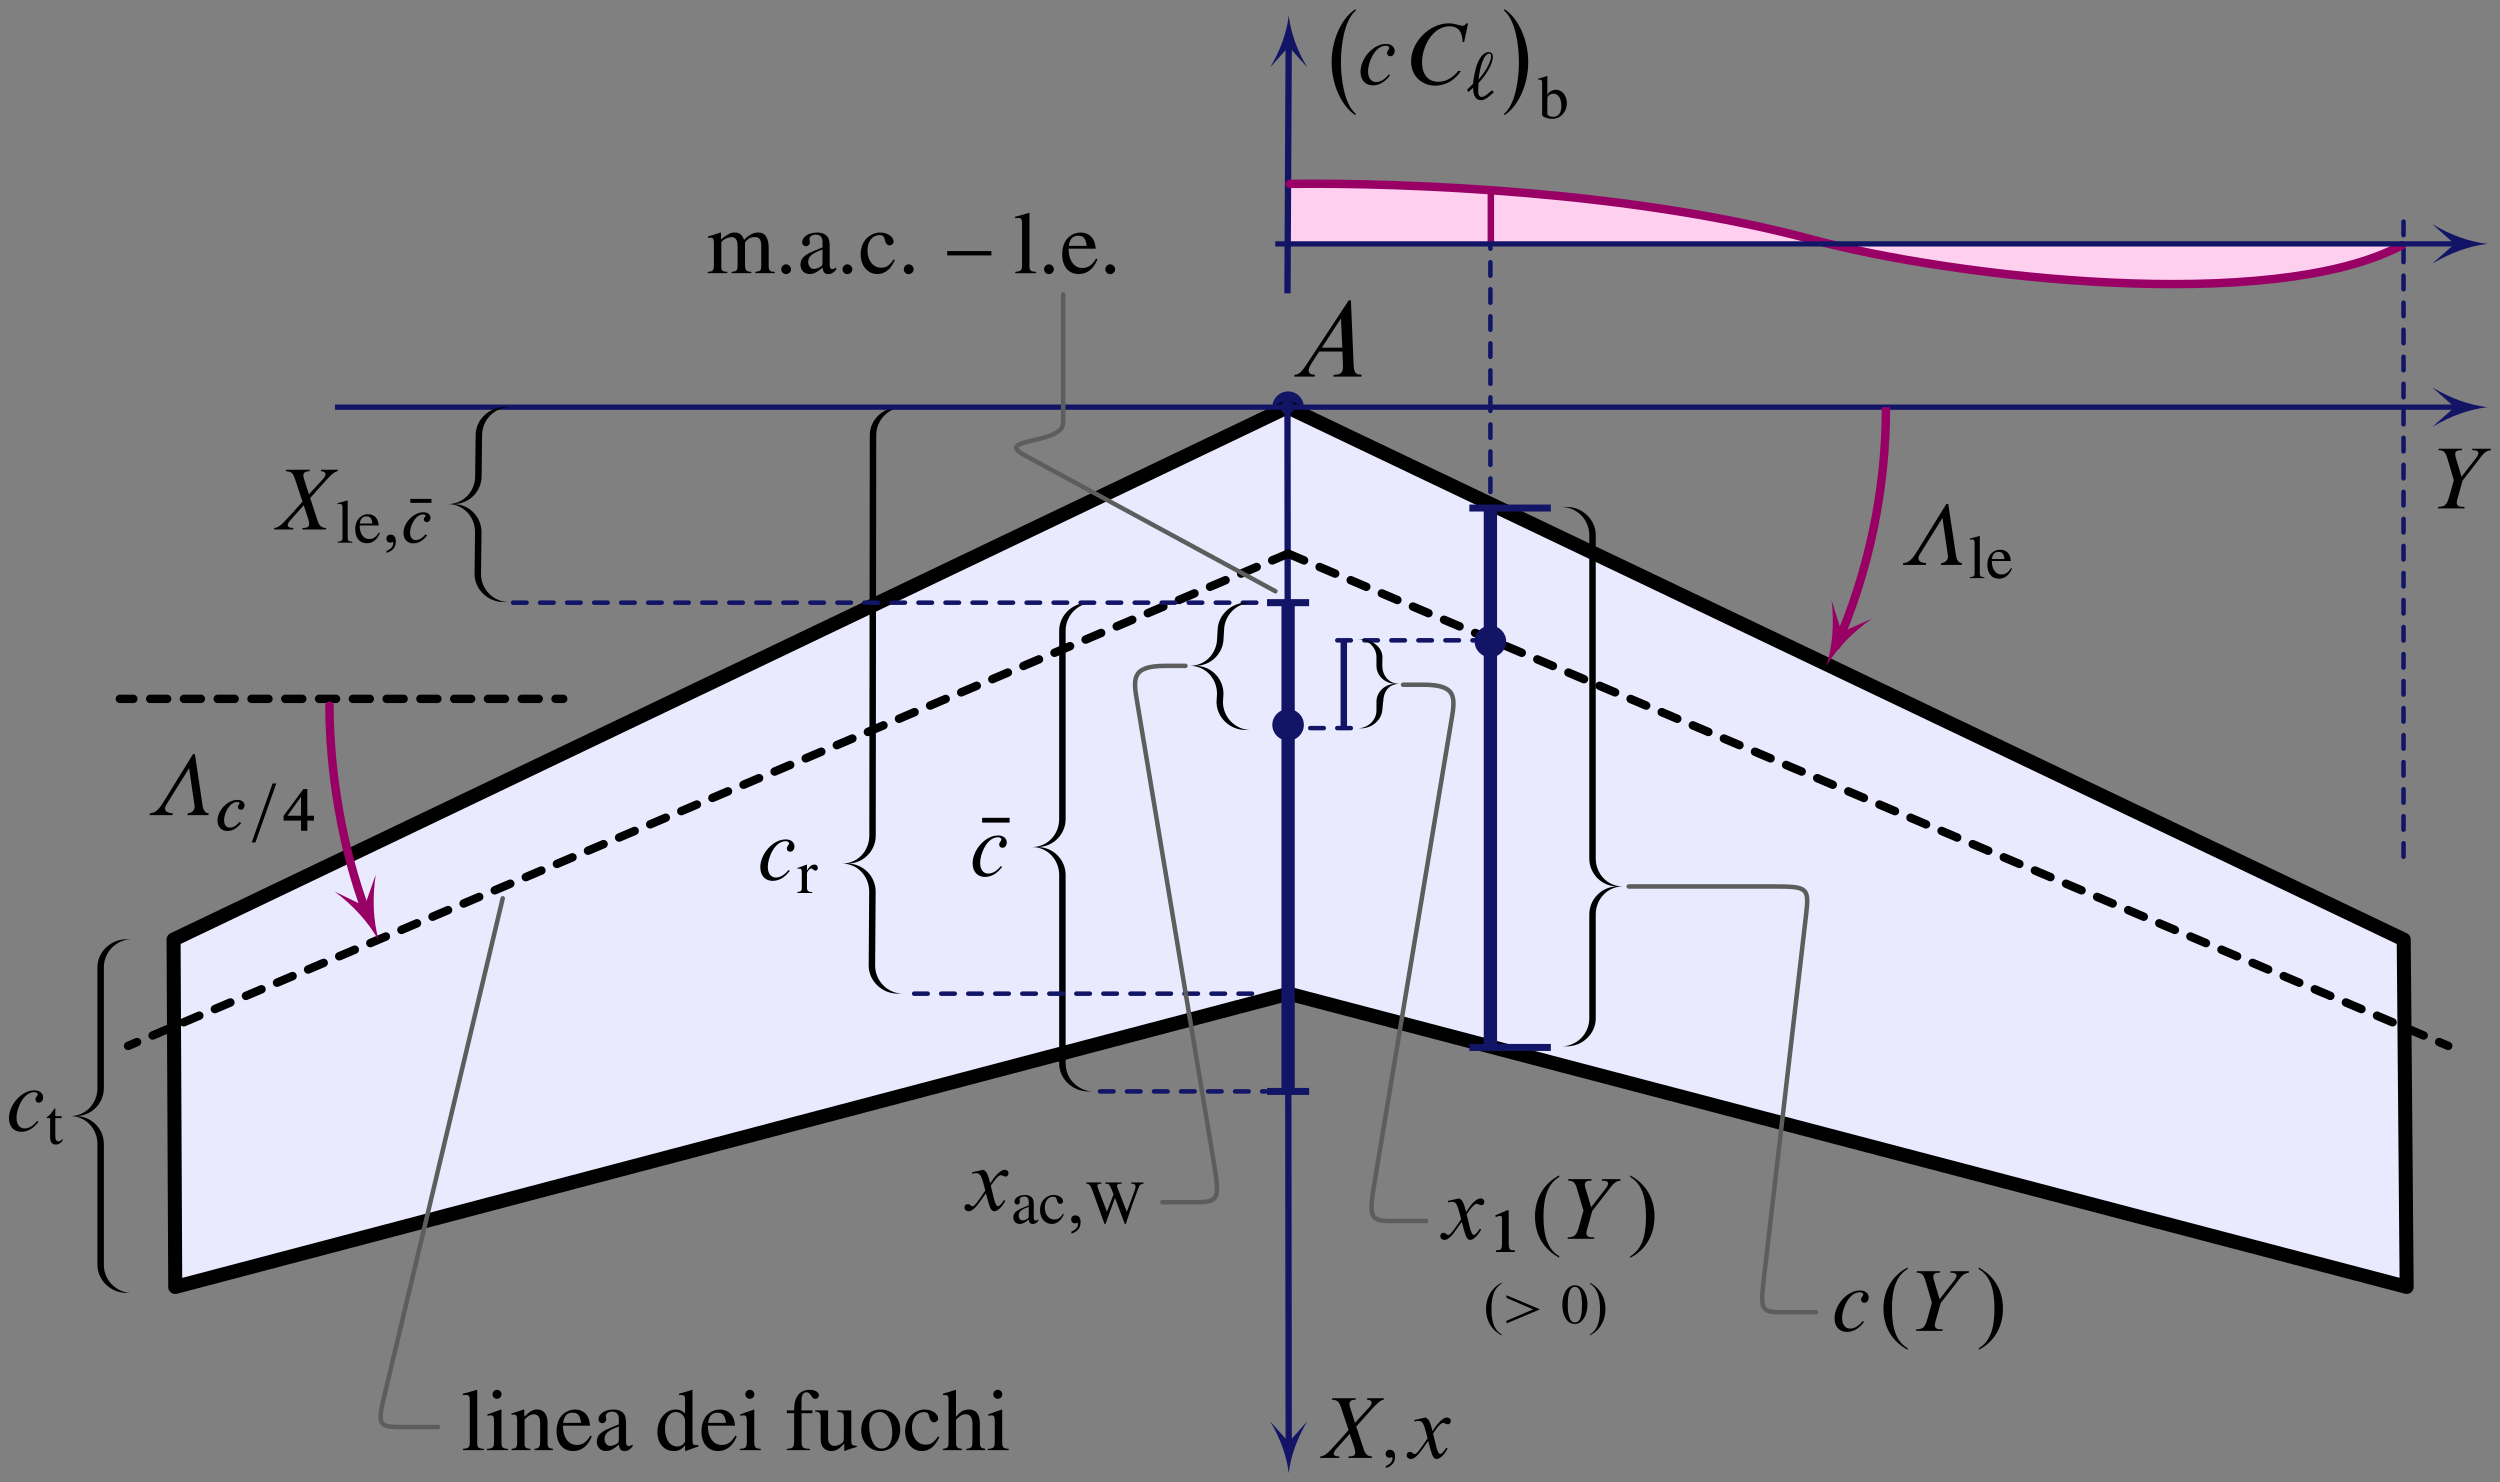 <?xml version="1.0" encoding="UTF-8" standalone="no"?>
<!-- Created with Inkscape (http://www.inkscape.org/) -->

<svg
   xmlns:dc="http://purl.org/dc/elements/1.1/"
   xmlns:cc="http://creativecommons.org/ns#"
   xmlns:rdf="http://www.w3.org/1999/02/22-rdf-syntax-ns#"
   xmlns:svg="http://www.w3.org/2000/svg"
   xmlns="http://www.w3.org/2000/svg"
   xmlns:sodipodi="http://sodipodi.sourceforge.net/DTD/sodipodi-0.dtd"
   xmlns:inkscape="http://www.inkscape.org/namespaces/inkscape"
   width="568.327"
   height="336.964"
   id="svg2"
   version="1.1"
   inkscape:version="0.48.2 r9819"
   sodipodi:docname="wing_topview_2.svg">
  <rect width="100%" height="100%" fill="#808080" stroke="none"/>
  <sodipodi:namedview
     id="base"
     pagecolor="#ffffff"
     bordercolor="#666666"
     borderopacity="1.0"
     inkscape:pageopacity="0.0"
     inkscape:pageshadow="2"
     inkscape:zoom="1.6936361"
     inkscape:cx="260.69548"
     inkscape:cy="174.64927"
     inkscape:document-units="px"
     inkscape:current-layer="layer1"
     showgrid="false"
     inkscape:window-width="1920"
     inkscape:window-height="1138"
     inkscape:window-x="-8"
     inkscape:window-y="-8"
     inkscape:window-maximized="1"
     fit-margin-top="2"
     fit-margin-right="2"
     fit-margin-bottom="2"
     fit-margin-left="2" />
  <defs
     id="defs4">
    <clipPath
       clipPathUnits="userSpaceOnUse"
       id="clipPath3008">
      <path
         inkscape:connector-curvature="0"
         d="m 0,0 841.89,0 0,595.276 L 0,595.276 0,0 z"
         id="path3010" />
    </clipPath>
  </defs>
  <g
     transform="translate(1309.233,-102.136)"
     id="layer1"
     inkscape:groupmode="layer"
     inkscape:label="Livello 1">
    <g
       id="g3002"
       transform="matrix(0.8,0,0,-0.8,-1345.623,559.424)">
      <g
         id="g3004">
        <g
           id="g3006" />
        <g
           id="g3012">
          <g
             clip-path="url(#clipPath3008)"
             id="g3014">
            <g
               id="g3016">
              <path
                 id="path6103"
                 style="fill:#121466;fill-opacity:1;fill-rule:nonzero;stroke:none"
                 d="m 415.998,455.903 c 0,2.477 -2.004,4.484 -4.484,4.484 -2.473,0 -4.481,-2.007 -4.481,-4.484 0,-2.477 2.008,-4.48 4.481,-4.48 2.48,0 4.484,2.003 4.484,4.48"
                 inkscape:connector-curvature="0" />
              <path
                 inkscape:connector-curvature="0"
                 d="m 560.063,503.631 c -50.481,13.621 -115.137,16.129 -148.114,15.727 l 0,-17.422 316.074,0 c -36.972,-19.707 -127.621,-9.192 -167.96,1.695 z"
                 style="fill:#ffcfef;fill-opacity:1;fill-rule:nonzero;stroke:none"
                 id="path3018" />
              <g
                 transform="matrix(0,-1,1,0,0,595.276)"
                 id="g3020">
                <path
                   inkscape:connector-curvature="0"
                   d="M 306.027,411.676 389.359,729.371 290.652,728.539 139.371,411.34"
                   style="fill:#eaeaff;fill-opacity:1;fill-rule:nonzero;stroke:#000000;stroke-width:3.985;stroke-linecap:butt;stroke-linejoin:round;stroke-miterlimit:10;stroke-opacity:1;stroke-dasharray:none"
                   id="path3022" />
              </g>
              <g
                 transform="matrix(0,-1,1,0,0,595.276)"
                 id="g3024">
                <path
                   inkscape:connector-curvature="0"
                   d="M 306.027,411.676 389.375,95.285 290.652,94.816 139.371,411.34"
                   style="fill:#eaeaff;fill-opacity:1;fill-rule:nonzero;stroke:#000000;stroke-width:3.985;stroke-linecap:butt;stroke-linejoin:round;stroke-miterlimit:10;stroke-opacity:1;stroke-dasharray:none"
                   id="path3026" />
              </g>
              <path
                 inkscape:connector-curvature="0"
                 d="m 413.332,455.904 c 0,1.102 -0.894,1.993 -1.992,1.993 -1.102,0 -1.992,-0.891 -1.992,-1.993 0,-1.097 0.89,-1.992 1.992,-1.992 1.098,0 1.992,0.895 1.992,1.992"
                 style="fill:#121466;fill-opacity:1;fill-rule:nonzero;stroke:none"
                 id="path3028" />
              <g
                 transform="matrix(0,-1,1,0,0,595.276)"
                 id="g3030">
                <path
                   inkscape:connector-curvature="0"
                   d="m 194.922,411.516 138.883,0"
                   style="fill:none;stroke:#121466;stroke-width:3.786;stroke-linecap:butt;stroke-linejoin:miter;stroke-miterlimit:10;stroke-opacity:1;stroke-dasharray:none"
                   id="path3032" />
              </g>
              <g
                 transform="matrix(0,-1,1,0,0,595.276)"
                 id="g3034">
                <path
                   inkscape:connector-curvature="0"
                   d="m 194.922,417.492 0,-11.957"
                   style="fill:none;stroke:#121466;stroke-width:1.993;stroke-linecap:butt;stroke-linejoin:miter;stroke-miterlimit:10;stroke-opacity:1;stroke-dasharray:none"
                   id="path3036" />
              </g>
              <g
                 transform="matrix(0,-1,1,0,0,595.276)"
                 id="g3038">
                <path
                   inkscape:connector-curvature="0"
                   d="m 333.805,405.535 0,11.957"
                   style="fill:none;stroke:#121466;stroke-width:1.993;stroke-linecap:butt;stroke-linejoin:miter;stroke-miterlimit:10;stroke-opacity:1;stroke-dasharray:none"
                   id="path3040" />
              </g>
              <path
                 inkscape:connector-curvature="0"
                 d="m 356.27,400.354 0,0 c -4.403,0 -7.969,-3.571 -7.969,-7.973 l 0,-53.5 c 0,-4.398 -3.571,-7.969 -7.973,-7.969 4.402,0 7.973,-3.57 7.973,-7.972 l 0,-53.5 c 0,-4.403 3.566,-7.969 7.969,-7.969 l -1.594,0 c -4.403,0 -8.211,3.566 -8.211,7.969 l 0,53.5 c 0,4.402 -3.328,7.972 -7.731,7.972 4.403,0 7.727,3.571 7.731,7.969 l 0,53.5 c 0,4.402 3.808,7.973 8.211,7.973 l 1.594,0"
                 style="fill:#000000;fill-opacity:1;fill-rule:nonzero;stroke:none"
                 id="path3042" />
              <g
                 transform="matrix(0,-1,1,0,0,595.276)"
                 id="g3044">
                <path
                   inkscape:connector-curvature="0"
                   d="m 306.027,305.266 0,99.836"
                   style="fill:none;stroke:#121466;stroke-width:1.28;stroke-linecap:round;stroke-linejoin:miter;stroke-miterlimit:10;stroke-opacity:1;stroke-dasharray:3.84, 3.84;stroke-dashoffset:0"
                   id="path3046" />
              </g>
              <path
                 inkscape:connector-curvature="0"
                 d="m 302.129,289.248 0,0 c -4.402,0.008 -7.965,3.582 -7.957,7.985 l 0.141,20.988 c 0.007,4.402 -3.555,7.98 -7.958,7.988 4.403,-0.008 7.981,3.551 7.989,7.953 l 0.136,113.789 c 0.008,4.403 3.586,7.965 7.989,7.953 l -1.594,0.004 c -4.402,0.012 -8.219,-3.55 -8.227,-7.953 l -0.136,-113.789 c -0.012,-4.402 -3.348,-7.961 -7.75,-7.953 4.402,-0.008 7.722,-3.586 7.715,-7.988 l -0.137,-20.988 c -0.008,-4.403 3.793,-7.977 8.191,-7.985 l 1.598,-0.004"
                 style="fill:#000000;fill-opacity:1;fill-rule:nonzero;stroke:none"
                 id="path3048" />
              <path
                 inkscape:connector-curvature="0"
                 d="m 415.998,365.631 c 0,2.477 -2.004,4.484 -4.484,4.484 -2.473,0 -4.481,-2.007 -4.481,-4.484 0,-2.477 2.008,-4.48 4.481,-4.48 2.48,0 4.484,2.003 4.484,4.48"
                 style="fill:#121466;fill-opacity:1;fill-rule:nonzero;stroke:none"
                 id="path3050" />
              <path
                 inkscape:connector-curvature="0"
                 d="m 736.719,450.326 c 5.207,3.102 10.41,4.961 15.617,5.578 -5.207,0.622 -10.41,2.481 -15.617,5.579 l 6.246,-5.579"
                 style="fill:#121466;fill-opacity:1;fill-rule:nonzero;stroke:none"
                 id="path3052" />
              <g
                 transform="matrix(0,-1,1,0,0,595.276)"
                 id="g3054">
                <path
                   inkscape:connector-curvature="0"
                   d="m 139.371,140.676 0,603.222"
                   style="fill:none;stroke:#121466;stroke-width:1.494;stroke-linecap:butt;stroke-linejoin:miter;stroke-miterlimit:10;stroke-opacity:1;stroke-dasharray:none"
                   id="path3056" />
              </g>
              <path
                 inkscape:connector-curvature="0"
                 d="m 406.418,167.709 c 2.934,-4.914 4.695,-9.828 5.289,-14.746 0.578,4.918 2.328,9.836 5.25,14.758 l -5.262,-5.91"
                 style="fill:#121466;fill-opacity:1;fill-rule:nonzero;stroke:none"
                 id="path3058" />
              <g
                 transform="matrix(0,-1,1,0,0,595.276)"
                 id="g3060">
                <path
                   inkscape:connector-curvature="0"
                   d="m 139.371,411.34 294.852,0.351"
                   style="fill:none;stroke:#121466;stroke-width:1.793;stroke-linecap:butt;stroke-linejoin:miter;stroke-miterlimit:10;stroke-opacity:1;stroke-dasharray:none"
                   id="path3062" />
              </g>
              <g
                 transform="matrix(0,-1,1,0,0,595.276)"
                 id="g3064">
                <path
                   inkscape:connector-curvature="0"
                   d="M 181.035,411.422 320.871,81.887"
                   style="fill:none;stroke:#000000;stroke-width:2.4;stroke-linecap:round;stroke-linejoin:miter;stroke-miterlimit:10;stroke-opacity:1;stroke-dasharray:4.8, 4.8;stroke-dashoffset:0"
                   id="path3066" />
              </g>
              <g
                 transform="matrix(0,-1,1,0,0,595.276)"
                 id="g3068">
                <path
                   inkscape:connector-curvature="0"
                   d="m 222.258,205.523 0,-125.972"
                   style="fill:none;stroke:#000000;stroke-width:2.4;stroke-linecap:round;stroke-linejoin:miter;stroke-miterlimit:10;stroke-opacity:1;stroke-dasharray:4.8, 4.8;stroke-dashoffset:2.64"
                   id="path3070" />
              </g>
              <path
                 inkscape:connector-curvature="0"
                 d="m 140.563,318.276 c 5.488,-4.125 9.671,-8.786 12.562,-13.981 -1.59,5.727 -1.875,11.984 -0.863,18.777 l -3.168,-8.949"
                 style="fill:#990066;fill-opacity:1;fill-rule:nonzero;stroke:none"
                 id="path3072" />
              <g
                 transform="matrix(0,-1,1,0,0,595.276)"
                 id="g3074">
                <path
                   inkscape:connector-curvature="0"
                   d="M 283.137,149.645 C 264.391,142.629 242.984,139.168 224.18,139.102"
                   style="fill:none;stroke:#990066;stroke-width:2.4;stroke-linecap:round;stroke-linejoin:miter;stroke-miterlimit:10;stroke-opacity:1;stroke-dasharray:none"
                   id="path3076" />
              </g>
              <path
                 inkscape:connector-curvature="0"
                 d="m 565.961,401.053 c 0.777,-6.824 0.269,-13.066 -1.516,-18.734 3.067,5.085 7.414,9.597 13.043,13.535 l -8.675,-3.856"
                 style="fill:#990066;fill-opacity:1;fill-rule:nonzero;stroke:none"
                 id="path3078" />
              <g
                 transform="matrix(0,-1,1,0,0,595.276)"
                 id="g3080">
                <path
                   inkscape:connector-curvature="0"
                   d="m 139.371,581.418 c 23.469,0 46.688,-4.859 68.192,-14.27"
                   style="fill:none;stroke:#990066;stroke-width:2.4;stroke-linecap:butt;stroke-linejoin:miter;stroke-miterlimit:10;stroke-opacity:1;stroke-dasharray:none"
                   id="path3082" />
              </g>
              <g
                 transform="matrix(0,-1,1,0,0,595.276)"
                 id="g3084">
                <path
                   inkscape:connector-curvature="0"
                   d="M 181.035,411.641 320.871,741.176"
                   style="fill:none;stroke:#000000;stroke-width:2.4;stroke-linecap:round;stroke-linejoin:miter;stroke-miterlimit:10;stroke-opacity:1;stroke-dasharray:4.8, 4.8;stroke-dashoffset:0"
                   id="path3086" />
              </g>
              <path
                 inkscape:connector-curvature="0"
                 d="m 82.977,304.701 0,0 c -4.403,0 -7.973,-3.57 -7.973,-7.972 l 0,-34.301 c 0,-4.399 -3.566,-7.969 -7.969,-7.969 4.403,0 7.969,-3.57 7.969,-7.969 l 0,-34.3 c 0,-4.403 3.57,-7.973 7.973,-7.973 l -1.594,0 c -4.403,0 -8.211,3.57 -8.211,7.973 l 0,34.3 c 0,4.399 -3.328,7.969 -7.731,7.969 4.403,0 7.731,3.57 7.731,7.969 l 0,34.301 c 0,4.402 3.808,7.972 8.211,7.972 l 1.594,0"
                 style="fill:#000000;fill-opacity:1;fill-rule:nonzero;stroke:none"
                 id="path3088" />
              <g
                 transform="matrix(0,-1,1,0,0,595.276)"
                 id="g3090">
                <path
                   inkscape:connector-curvature="0"
                   d="m 168.023,469.004 153.282,0"
                   style="fill:none;stroke:#121466;stroke-width:3.786;stroke-linecap:butt;stroke-linejoin:miter;stroke-miterlimit:10;stroke-opacity:1;stroke-dasharray:none"
                   id="path3092" />
              </g>
              <g
                 transform="matrix(0,-1,1,0,0,595.276)"
                 id="g3094">
                <path
                   inkscape:connector-curvature="0"
                   d="m 168.023,486.18 0,-23.153"
                   style="fill:none;stroke:#121466;stroke-width:1.993;stroke-linecap:butt;stroke-linejoin:miter;stroke-miterlimit:10;stroke-opacity:1;stroke-dasharray:none"
                   id="path3096" />
              </g>
              <g
                 transform="matrix(0,-1,1,0,0,595.276)"
                 id="g3098">
                <path
                   inkscape:connector-curvature="0"
                   d="m 321.305,463.027 0,23.153"
                   style="fill:none;stroke:#121466;stroke-width:1.993;stroke-linecap:butt;stroke-linejoin:miter;stroke-miterlimit:10;stroke-opacity:1;stroke-dasharray:none"
                   id="path3100" />
              </g>
              <path
                 inkscape:connector-curvature="0"
                 d="m 473.486,389.334 c 0,2.477 -2.004,4.485 -4.48,4.485 -2.477,0 -4.484,-2.008 -4.484,-4.485 0,-2.476 2.007,-4.484 4.484,-4.484 2.476,0 4.48,2.008 4.48,4.484"
                 style="fill:#121466;fill-opacity:1;fill-rule:nonzero;stroke:none"
                 id="path3102" />
              <path
                 inkscape:connector-curvature="0"
                 d="m 489.137,427.553 0,0 c 4.398,0 7.968,-3.57 7.968,-7.973 l 0,-91.898 c 0,-4.403 3.571,-7.969 7.973,-7.969 -4.402,0 -7.973,-3.57 -7.973,-7.973 l 0,-29.5 c 0,-4.402 -3.57,-7.968 -7.968,-7.968 l 1.593,0 c 4.399,0 8.219,3.566 8.208,7.968 l 0,29.5 c 0,4.403 3.332,7.973 7.73,7.973 -4.398,0 -7.727,3.566 -7.73,7.969 l 0,91.898 c 0,4.403 -3.809,7.973 -8.208,7.973 l -1.593,0"
                 style="fill:#000000;fill-opacity:1;fill-rule:nonzero;stroke:none"
                 id="path3104" />
              <path
                 inkscape:connector-curvature="0"
                 d="m 406.418,552.459 c 2.934,4.91 4.695,9.824 5.289,14.742 0.578,-4.918 2.328,-9.836 5.25,-14.754 l -5.262,5.907"
                 style="fill:#121466;fill-opacity:1;fill-rule:nonzero;stroke:none"
                 id="path3106" />
              <g
                 transform="matrix(0,-1,1,0,0,595.276)"
                 id="g3108">
                <path
                   inkscape:connector-curvature="0"
                   d="M 107.016,411.34 36.16,411.691"
                   style="fill:none;stroke:#121466;stroke-width:1.793;stroke-linecap:butt;stroke-linejoin:miter;stroke-miterlimit:10;stroke-opacity:1;stroke-dasharray:none"
                   id="path3110" />
              </g>
              <path
                 inkscape:connector-curvature="0"
                 d="m 736.719,496.729 c 5.207,3.097 10.41,4.957 15.617,5.578 -5.207,0.621 -10.41,2.48 -15.617,5.574 l 6.246,-5.574"
                 style="fill:#121466;fill-opacity:1;fill-rule:nonzero;stroke:none"
                 id="path3112" />
              <g
                 transform="matrix(0,-1,1,0,0,595.276)"
                 id="g3114">
                <path
                   inkscape:connector-curvature="0"
                   d="m 86.637,728.484 182.293,0"
                   style="fill:none;stroke:#121466;stroke-width:1.28;stroke-linecap:round;stroke-linejoin:miter;stroke-miterlimit:10;stroke-opacity:1;stroke-dasharray:3.84, 3.84;stroke-dashoffset:0"
                   id="path3116" />
              </g>
              <g
                 transform="matrix(0,-1,1,0,0,595.276)"
                 id="g3118">
                <path
                   inkscape:connector-curvature="0"
                   d="m 75.918,411.949 c -0.402,32.977 2.105,97.633 15.727,148.114 10.886,40.339 21.402,130.988 1.695,167.96"
                   style="fill:none;stroke:#990066;stroke-width:2.4;stroke-linecap:round;stroke-linejoin:round;stroke-miterlimit:10;stroke-opacity:1;stroke-dasharray:none"
                   id="path3120" />
              </g>
              <g
                 transform="matrix(0,-1,1,0,0,595.276)"
                 id="g3122">
                <path
                   inkscape:connector-curvature="0"
                   d="m 205.629,425.504 0,41.359"
                   style="fill:none;stroke:#121466;stroke-width:1.28;stroke-linecap:round;stroke-linejoin:miter;stroke-miterlimit:10;stroke-opacity:1;stroke-dasharray:3.84, 3.84;stroke-dashoffset:0"
                   id="path3124" />
              </g>
              <g
                 transform="matrix(0,-1,1,0,0,595.276)"
                 id="g3126">
                <path
                   inkscape:connector-curvature="0"
                   d="m 230.566,412.055 0,19.836"
                   style="fill:none;stroke:#121466;stroke-width:1.28;stroke-linecap:round;stroke-linejoin:miter;stroke-miterlimit:10;stroke-opacity:1;stroke-dasharray:3.84, 3.84;stroke-dashoffset:1.92"
                   id="path3128" />
              </g>
              <path
                 inkscape:connector-curvature="0"
                 d="m 431.164,389.983 0,0 c 3.02,0 5.465,-2.282 5.465,-5.094 l 0,-2.492 c 0,-2.813 2.449,-5.094 5.469,-5.094 -3.02,0 -5.469,-2.281 -5.469,-5.094 l 0,-2.476 c 0,-2.813 -2.445,-5.094 -5.465,-5.094 l 1.09,0 c 3.019,0 5.758,2.293 6.031,5.094 l 0.238,2.476 0.04,0 c 0,2.813 1.609,5.094 4.628,5.094 -3.019,0 -4.863,2.281 -4.91,5.094 l 0.043,2.492 c 0,2.812 -3.051,5.094 -6.07,5.094 l -1.09,0"
                 style="fill:#000000;fill-opacity:1;fill-rule:nonzero;stroke:none"
                 id="path3130" />
              <g
                 transform="matrix(0,-1,1,0,0,595.276)"
                 id="g3132">
                <path
                   inkscape:connector-curvature="0"
                   d="m 218.238,444.191 0,5.672 c 0,10.278 3.973,9.09 11.594,7.821 l 129.402,-21.536 c 10.368,-1.726 11.407,-1.457 11.407,4.731 l 0,9.875"
                   style="fill:none;stroke:#5d5d5d;stroke-width:1.28;stroke-linecap:round;stroke-linejoin:round;stroke-miterlimit:10;stroke-opacity:1;stroke-dasharray:none"
                   id="path3134" />
              </g>
              <g
                 transform="matrix(0,-1,1,0,0,595.276)"
                 id="g3136">
                <path
                   inkscape:connector-curvature="0"
                   d="m 275.566,508.316 0,40.34 c 0,10.278 0.028,10.981 7.707,10.09 l 101.872,-11.82 c 10.437,-1.211 11.406,-1.457 11.406,4.73 l 0,9.875"
                   style="fill:none;stroke:#5d5d5d;stroke-width:1.28;stroke-linecap:round;stroke-linejoin:round;stroke-miterlimit:10;stroke-opacity:1;stroke-dasharray:none"
                   id="path3138" />
              </g>
              <g
                 transform="matrix(0,-1,1,0,0,595.276)"
                 id="g3140">
                <path
                   inkscape:connector-curvature="0"
                   d="m 206.016,427.348 24.437,0"
                   style="fill:none;stroke:#121466;stroke-width:1.84;stroke-linecap:butt;stroke-linejoin:miter;stroke-miterlimit:10;stroke-opacity:1;stroke-dasharray:none"
                   id="path3142" />
              </g>
              <g
                 transform="matrix(0,-1,1,0,0,595.276)"
                 id="g3144">
                <path
                   inkscape:connector-curvature="0"
                   d="m 90.5,469.004 73.496,0"
                   style="fill:none;stroke:#121466;stroke-width:1.28;stroke-linecap:round;stroke-linejoin:miter;stroke-miterlimit:10;stroke-opacity:1;stroke-dasharray:3.84, 3.84;stroke-dashoffset:0"
                   id="path3146" />
              </g>
              <g
                 transform="matrix(0,-1,1,0,0,595.276)"
                 id="g3148">
                <path
                   inkscape:connector-curvature="0"
                   d="m 77.645,469.129 14.839,0"
                   style="fill:none;stroke:#990066;stroke-width:1.84;stroke-linecap:butt;stroke-linejoin:miter;stroke-miterlimit:10;stroke-opacity:1;stroke-dasharray:none"
                   id="path3150" />
              </g>
              <g
                 transform="matrix(0,-1,1,0,0,595.276)"
                 id="g3152">
                <path
                   inkscape:connector-curvature="0"
                   d="m 92.969,407.875 0,336.023"
                   style="fill:none;stroke:#121466;stroke-width:1.494;stroke-linecap:butt;stroke-linejoin:miter;stroke-miterlimit:10;stroke-opacity:1;stroke-dasharray:none"
                   id="path3154" />
              </g>
              <g
                 transform="matrix(0,-1,1,0,0,595.276)"
                 id="g3156">
                <path
                   inkscape:connector-curvature="0"
                   d="M 278.941,188.344 421.66,154.379 c 7.535,-1.793 7.516,-0.484 7.516,5.703 l 0,9.875"
                   style="fill:none;stroke:#5d5d5d;stroke-width:1.28;stroke-linecap:round;stroke-linejoin:round;stroke-miterlimit:10;stroke-opacity:1;stroke-dasharray:none"
                   id="path3158" />
              </g>
              <g
                 transform="matrix(0,-1,1,0,0,595.276)"
                 id="g3160">
                <path
                   inkscape:connector-curvature="0"
                   d="m 194.922,191.281 0,211.84"
                   style="fill:none;stroke:#121466;stroke-width:1.28;stroke-linecap:round;stroke-linejoin:miter;stroke-miterlimit:10;stroke-opacity:1;stroke-dasharray:3.84, 3.84;stroke-dashoffset:0"
                   id="path3162" />
              </g>
              <path
                 inkscape:connector-curvature="0"
                 d="m 190.129,400.526 0,0 c -4.402,0.007 -7.965,3.586 -7.957,7.988 l 0.141,11.867 c 0.007,4.402 -3.555,7.981 -7.954,7.988 4.399,-0.007 7.977,3.551 7.985,7.953 l 0.136,11.629 c 0.008,4.403 3.586,7.965 7.989,7.953 l -1.594,0.004 c -4.402,0.012 -8.219,-3.55 -8.227,-7.953 l -0.136,-11.629 c -0.012,-4.402 -3.348,-7.961 -7.75,-7.953 4.402,-0.008 7.722,-3.586 7.715,-7.988 l -0.137,-11.867 c -0.008,-4.403 3.793,-7.981 8.195,-7.989 l 1.594,-0.003"
                 style="fill:#000000;fill-opacity:1;fill-rule:nonzero;stroke:none"
                 id="path3164" />
              <g
                 transform="matrix(0,-1,1,0,0,595.276)"
                 id="g3166">
                <path
                   inkscape:connector-curvature="0"
                   d="m 333.805,358.063 0,47.039"
                   style="fill:none;stroke:#121466;stroke-width:1.28;stroke-linecap:round;stroke-linejoin:miter;stroke-miterlimit:10;stroke-opacity:1;stroke-dasharray:3.84, 3.84;stroke-dashoffset:0"
                   id="path3168" />
              </g>
              <g
                 transform="matrix(0,-1,1,0,0,595.276)"
                 id="g3170">
                <path
                   inkscape:connector-curvature="0"
                   d="M 191.672,407.906 153.07,336.703 c -5.007,-9.238 -3.074,10.895 -9.265,10.895 l -36.488,0"
                   style="fill:none;stroke:#5d5d5d;stroke-width:1.28;stroke-linecap:round;stroke-linejoin:round;stroke-miterlimit:10;stroke-opacity:1;stroke-dasharray:none"
                   id="path3172"
                   sodipodi:nodetypes="ccsc" />
              </g>
              <path
                 inkscape:connector-curvature="0"
                 d="m 400.969,364.17 0,0 c -4.403,0.008 -7.965,3.586 -7.957,7.984 l 0.14,2.274 c 0.008,4.398 -3.554,7.976 -7.953,7.984 4.399,-0.008 7.977,3.555 7.985,7.953 l 0.136,2.032 c 0.012,4.398 3.586,7.961 7.989,7.953 l -1.594,0.004 c -4.402,0.008 -8.219,-3.555 -8.227,-7.953 l -0.136,-2.032 c -0.012,-4.402 -3.348,-7.961 -7.75,-7.953 4.402,-0.008 7.722,-3.586 7.714,-7.984 l -0.136,-2.274 c -0.008,-4.398 3.793,-7.976 8.195,-7.984 l 1.594,-0.004"
                 style="fill:#000000;fill-opacity:1;fill-rule:nonzero;stroke:none"
                 id="path3174" />
              <g
                 transform="matrix(0,-1,1,0,0,595.276)"
                 id="g3176">
                <path
                   inkscape:connector-curvature="0"
                   d="m 212.879,382.348 0,-5.672 c 0,-10.281 3.973,-9.094 11.594,-7.824 l 129.402,21.539 c 10.367,1.722 11.406,1.457 11.406,-4.735 l 0,-9.875"
                   style="fill:none;stroke:#5d5d5d;stroke-width:1.28;stroke-linecap:round;stroke-linejoin:round;stroke-miterlimit:10;stroke-opacity:1;stroke-dasharray:none"
                   id="path3178" />
              </g>
            </g>
          </g>
        </g>
      </g>
    </g>
    <path
       id="path3903"
       d="m -999.683,187.327 -0.076,0 -0.071,-0.005 -0.136,-0.005 -0.126,-0.01 -0.121,-0.015 -0.116,-0.02 -0.106,-0.025 -0.101,-0.03 -0.091,-0.035 -0.091,-0.04 -0.081,-0.045 -0.076,-0.045 -0.065,-0.056 -0.066,-0.056 -0.061,-0.066 -0.051,-0.071 -0.05,-0.071 -0.045,-0.081 -0.04,-0.081 -0.04,-0.091 -0.03,-0.096 -0.03,-0.096 -0.025,-0.106 -0.025,-0.111 -0.02,-0.116 -0.02,-0.121 -0.015,-0.126 -0.015,-0.131 -0.01,-0.136 -0.01,-0.141 -0.01,-0.151 -0.01,-0.151 -0.01,-0.161 -0.61,-14.42 h -0.494 l -9.805,14.899 c -1.16,1.76 -1.806,2.012 -2.512,2.012 l -0.071,0.424 h 4.65 l 0.071,-0.424 c -0.827,0 -1.438,-0.252 -1.438,-0.953 0,-0.404 0.207,-0.963 0.681,-1.69 l 1.71,-2.638 h 5.281 l -0.025,-0.878 h -4.65 l 4.343,-6.632 0.308,6.632 0.025,0.878 0.126,3.213 c 0.071,1.861 -0.757,2.068 -2.093,2.068 l -0.101,0.424 h 6.36 z"
       inkscape:connector-curvature="0"
       style="font-style:normal;font-variant:normal;font-weight:normal;font-stretch:normal;letter-spacing:normal;word-spacing:normal;text-anchor:start;fill:#000000;stroke:#000000;stroke-width:0;stroke-linecap:butt;stroke-linejoin:miter;stroke-miterlimit:10.433;stroke-opacity:1;stroke-dasharray:none;stroke-dashoffset:0" />
    <g
       id="g4033"
       transform="matrix(0.8,0,0,0.8,-357.273,83.464)">
      <path
         style="font-style:normal;font-variant:normal;font-weight:normal;font-stretch:normal;letter-spacing:normal;word-spacing:normal;text-anchor:start;fill:#000000;stroke:#000000;stroke-width:0;stroke-linecap:butt;stroke-linejoin:miter;stroke-miterlimit:10.433;stroke-opacity:1;stroke-dasharray:none;stroke-dashoffset:0"
         inkscape:connector-curvature="0"
         d="m -1093.947,156.829 h -4.746 l -0.076,0.424 c 1.009,0 1.331,0.479 1.331,0.852 0,0.398 -0.358,0.953 -0.782,1.407 l -3.939,4.297 -1.135,-3.541 c -0.151,-0.479 -0.449,-1.21 -0.449,-1.891 0,-0.973 1.054,-1.125 1.755,-1.125 l 0.071,-0.424 h -6.753 l -0.076,0.424 c 1.685,0 2.134,0.757 2.613,2.184 l 2.139,6.436 c -1.987,2.335 -5.155,5.699 -5.155,5.699 -0.878,0.984 -1.962,1.791 -2.86,1.791 l -0.081,0.424 h 5.452 l 0.081,-0.424 c -0.63,0 -1.639,-0.025 -1.639,-0.827 0,-0.404 0.424,-1.009 0.731,-1.332 l 3.813,-4.272 1.311,3.939 c 0.126,0.333 0.252,0.908 0.252,1.332 0,1.079 -0.878,1.16 -1.886,1.16 l -0.076,0.424 h 6.713 l 0.071,-0.424 c -1.231,0 -1.932,-0.53 -2.436,-2.068 l -2.113,-6.431 4.297,-4.797 c 0.782,-0.852 2.512,-2.814 3.5,-2.814 z"
         id="path3905" />
      <path
         style="font-style:normal;font-variant:normal;font-weight:normal;font-stretch:normal;letter-spacing:normal;word-spacing:normal;text-anchor:start;fill:#000000;stroke:#000000;stroke-width:0;stroke-linecap:butt;stroke-linejoin:miter;stroke-miterlimit:10.433;stroke-opacity:1;stroke-dasharray:none;stroke-dashoffset:0"
         inkscape:connector-curvature="0"
         d="m -1094.023,166.593 h 0.111 c 0.192,-0.025 0.404,-0.04 0.545,-0.04 0.56,0 0.741,0.242 0.741,1.069 v 8.388 c 0,0.943 -0.252,1.175 -1.357,1.266 v 0.262 h 4.146 v -0.262 c -1.105,-0.071 -1.316,-0.252 -1.316,-1.21 v -10.501 l -0.071,-0.03 c -0.913,0.303 -1.584,0.474 -2.799,0.772 z"
         id="path3907" />
      <path
         style="font-style:normal;font-variant:normal;font-weight:normal;font-stretch:normal;letter-spacing:normal;word-spacing:normal;text-anchor:start;fill:#000000;stroke:#000000;stroke-width:0;stroke-linecap:butt;stroke-linejoin:miter;stroke-miterlimit:10.433;stroke-opacity:1;stroke-dasharray:none;stroke-dashoffset:0"
         inkscape:connector-curvature="0"
         d="m -1082.276,174.653 -0.081,0.121 -0.081,0.121 -0.076,0.111 -0.076,0.111 -0.081,0.106 -0.076,0.096 -0.081,0.096 -0.076,0.091 -0.076,0.086 -0.081,0.081 -0.076,0.081 -0.081,0.071 -0.081,0.071 -0.081,0.066 -0.081,0.06 -0.081,0.056 -0.081,0.056 -0.081,0.05 -0.086,0.045 -0.086,0.04 -0.086,0.035 -0.086,0.035 -0.091,0.03 -0.091,0.03 -0.091,0.025 -0.096,0.02 -0.091,0.015 -0.101,0.015 -0.096,0.01 -0.101,0.005 -0.101,0.005 -0.106,0.005 c -1.004,0 -1.76,-0.504 -2.265,-1.508 -0.323,-0.671 -0.439,-1.251 -0.479,-2.325 l 0.04,-0.56 c 0.187,-1.372 0.787,-2.023 1.861,-2.023 1.069,0 1.498,0.494 1.725,2.023 h -3.586 l -0.04,0.56 h 5.417 c -0.146,-1.14 -0.318,-1.644 -0.757,-2.214 -0.53,-0.63 -1.331,-0.999 -2.249,-0.999 -0.883,0 -1.7,0.313 -2.37,0.913 -0.827,0.726 -1.301,1.972 -1.301,3.415 0,2.426 1.261,3.929 3.288,3.929 1.669,0 2.986,-1.029 3.727,-2.93 z"
         id="path3909" />
      <path
         style="font-style:normal;font-variant:normal;font-weight:normal;font-stretch:normal;letter-spacing:normal;word-spacing:normal;text-anchor:start;fill:#000000;stroke:#000000;stroke-width:0;stroke-linecap:butt;stroke-linejoin:miter;stroke-miterlimit:10.433;stroke-opacity:1;stroke-dasharray:none;stroke-dashoffset:0"
         inkscape:connector-curvature="0"
         d="m -1080.097,180.423 0.045,-0.015 0.045,-0.01 0.045,-0.01 0.04,-0.015 0.04,-0.01 0.04,-0.01 0.04,-0.01 0.04,-0.015 0.071,-0.025 0.076,-0.025 0.066,-0.025 0.066,-0.025 0.071,-0.03 0.065,-0.035 0.066,-0.03 0.071,-0.04 0.035,-0.02 0.035,-0.02 0.04,-0.02 0.035,-0.02 0.04,-0.025 0.04,-0.025 0.04,-0.025 0.04,-0.025 c 0.857,-0.545 1.427,-1.332 1.427,-2.724 0,-1.352 -0.64,-1.917 -1.468,-1.917 -0.731,0 -1.205,0.454 -1.205,1.165 0,0.661 0.459,1.105 1.105,1.105 0.197,0 0.388,-0.03 0.585,-0.156 0.071,-0.04 0.086,-0.056 0.116,-0.056 0.086,0 0.141,0.182 0.141,0.383 0,0.182 0,1.458 -1.896,2.169 z"
         id="path3911" />
      <polygon
         transform="matrix(0.504,0,0,-0.504,-1361.202,378.66)"
         style="font-style:normal;font-variant:normal;font-weight:normal;font-stretch:normal;letter-spacing:normal;word-spacing:normal;text-anchor:start;fill:#000000;stroke:#000000;stroke-width:0;stroke-linecap:butt;stroke-linejoin:miter;stroke-miterlimit:10.433;stroke-opacity:1;stroke-dasharray:none;stroke-dashoffset:0"
         points="583.04,421.48 583.04,423.71 571.13,423.71 571.13,421.48 "
         id="polygon3913" />
      <path
         style="font-style:normal;font-variant:normal;font-weight:normal;font-stretch:normal;letter-spacing:normal;word-spacing:normal;text-anchor:start;fill:#000000;stroke:#000000;stroke-width:0;stroke-linecap:butt;stroke-linejoin:miter;stroke-miterlimit:10.433;stroke-opacity:1;stroke-dasharray:none;stroke-dashoffset:0"
         inkscape:connector-curvature="0"
         d="m -1067.609,170.492 -0.01,-0.071 -0.01,-0.071 0,-0.071 -0.015,-0.076 -0.015,-0.071 -0.02,-0.071 -0.025,-0.071 -0.025,-0.066 -0.03,-0.071 -0.035,-0.066 -0.04,-0.066 -0.045,-0.066 -0.045,-0.066 -0.05,-0.06 -0.055,-0.06 -0.061,-0.056 -0.066,-0.056 -0.066,-0.056 -0.076,-0.05 -0.076,-0.045 -0.081,-0.045 -0.086,-0.04 -0.091,-0.04 -0.091,-0.035 -0.101,-0.03 -0.106,-0.03 -0.106,-0.025 -0.111,-0.02 -0.121,-0.015 -0.121,-0.01 -0.126,-0.01 -0.131,0 c -2.9,0 -5.659,3.112 -5.659,5.856 0,2.017 1.316,2.986 2.804,2.986 1.886,0 3.112,-1.251 3.954,-2.255 l -0.509,-0.298 c -0.575,0.686 -1.508,1.599 -2.719,1.599 -1.059,0 -1.654,-0.802 -1.654,-2.118 0,-1.73 1.367,-5.17 3.783,-5.17 0.292,0 0.63,0.101 0.63,0.368 0,0.298 -0.499,0.53 -0.499,1.004 0,0.469 0.338,0.827 0.827,0.827 0.671,0 1.074,-0.585 1.074,-1.216 z"
         id="path3915" />
    </g>
    <g
       transform="matrix(0.8,0,0,0.8,-1203.435,193.175)"
       id="g4143">
      <g
         style="font-style:normal;font-variant:normal;font-weight:normal;font-stretch:normal;letter-spacing:normal;word-spacing:normal;text-anchor:start;fill:none;stroke:#000000;stroke-linecap:butt;stroke-linejoin:miter;stroke-miterlimit:10.433;stroke-opacity:1;stroke-dasharray:none;stroke-dashoffset:0"
         id="content"
         transform="matrix(0.504,0,0,-0.504,-88.264,434.813)"
         xml:space="preserve"
         stroke-miterlimit="10.433"
         font-style="normal"
         font-variant="normal"
         font-weight="normal"
         font-stretch="normal"
         font-size-adjust="none"
         letter-spacing="normal"
         word-spacing="normal"><path
           style="fill:#000000;stroke-width:0"
           inkscape:connector-curvature="0"
           d="m 481.33,427.07 0,0.12 -0.01,0.12 -0.02,0.11 -0.02,0.11 -0.03,0.1 -0.04,0.1 -0.04,0.1 -0.04,0.09 -0.05,0.08 -0.06,0.09 -0.05,0.08 -0.07,0.07 -0.07,0.07 -0.07,0.07 -0.07,0.07 -0.08,0.06 -0.08,0.05 -0.08,0.05 -0.08,0.05 -0.09,0.05 -0.09,0.04 -0.09,0.04 -0.09,0.03 -0.09,0.03 -0.09,0.03 -0.09,0.02 -0.1,0.02 -0.09,0.02 -0.09,0.01 -0.09,0.01 -0.09,0 -0.09,0 c -2.5,0 -5.69,-3.73 -8.17,-7.67 -0.06,0.05 -0.41,1.71 -0.41,1.71 -0.79,3.28 -1.73,5.17 -3.43,5.96 0,0 -5.68,-1.18 -6.33,-1.39 v -0.84 c 1,0.25 1.75,0.34 2.34,0.34 2.74,0 3.19,-2.64 5.08,-9.81 -2.28,-3.34 -5.78,-8.87 -7.17,-8.87 -1.19,0 -1.25,1.2 -2.78,1.2 -1.11,0 -1.8,-0.8 -1.8,-1.8 0,-1.29 0.94,-2.18 2.34,-2.18 3.49,0 6.72,6.21 9.77,10.15 0.14,-0.39 1.28,-4.83 1.28,-4.83 1.25,-4.57 2.16,-5.32 3.45,-5.32 1.49,0 3.83,1.54 6.22,5.87 l -0.75,0.45 c -0.79,-1.09 -2.23,-3.5 -3.48,-3.5 -1.75,0 -2.74,7.08 -3.99,11.52 0.3,0.41 3.74,5.98 5.63,5.98 0.95,0 1.8,-0.79 2.64,-0.79 1.25,0 1.7,0.98 1.7,1.93 z"
           id="path4146" /><path
           style="fill:#000000;stroke-width:0"
           inkscape:connector-curvature="0"
           d="m 498.17,401.06 -0.06,-0.05 -0.05,-0.04 -0.05,-0.04 -0.06,-0.04 -0.05,-0.04 -0.05,-0.03 -0.05,-0.04 -0.05,-0.03 -0.05,-0.03 -0.05,-0.03 -0.04,-0.03 -0.05,-0.02 -0.05,-0.03 -0.05,-0.02 -0.04,-0.02 -0.05,-0.02 -0.04,-0.02 -0.05,-0.02 -0.04,-0.01 -0.05,-0.02 -0.04,-0.01 -0.05,-0.01 -0.04,-0.01 -0.05,-0.01 -0.09,-0.02 -0.09,-0.01 -0.1,-0.01 -0.09,0 c -0.82,0 -1.05,0.49 -1.05,2.02 v 6.79 c 0,1.82 -0.17,2.83 -0.7,3.66 -0.77,1.25 -2.27,1.92 -4.32,1.92 -3.28,0 -5.86,-1.7 -5.86,-3.9 0,-0.8 0.69,-1.5 1.5,-1.5 0.83,0 1.57,0.7 1.57,1.47 0,0.14 -0.03,0.31 -0.07,0.56 -0.07,0.31 -0.1,0.58 -0.1,0.83 0,0.93 1.1,1.7 2.51,1.7 1.7,0 2.64,-1 2.64,-2.89 v -2.13 -0.82 -5.07 c 0,-1.08 -0.17,-1.39 -0.9,-1.81 -0.83,-0.48 -1.82,-0.8 -2.55,-0.8 -1.22,0 -2.19,1.19 -2.19,2.69 v 0.14 c 0,2.05 1.42,3.31 5.64,4.85 v 0.82 c -5.36,-2.15 -5.95,-2.43 -7.45,-3.76 -0.77,-0.69 -1.25,-1.88 -1.25,-3.03 0,-2.19 1.53,-3.72 3.65,-3.72 1.54,0 2.96,0.73 5.08,2.53 0.17,-1.8 0.82,-2.53 2.24,-2.53 1.18,0 1.92,0.4 3.14,1.73 z"
           id="path4148" /><path
           style="fill:#000000;stroke-width:0"
           inkscape:connector-curvature="0"
           d="m 512.11,404.2 -0.15,-0.22 -0.16,-0.22 -0.15,-0.21 -0.15,-0.19 -0.15,-0.19 -0.14,-0.18 -0.15,-0.17 -0.14,-0.16 -0.15,-0.16 -0.14,-0.14 -0.14,-0.14 -0.15,-0.13 -0.14,-0.12 -0.14,-0.12 -0.15,-0.11 -0.14,-0.1 -0.15,-0.09 -0.14,-0.08 -0.15,-0.08 -0.15,-0.08 -0.15,-0.06 -0.15,-0.06 -0.16,-0.06 -0.16,-0.04 -0.16,-0.04 -0.16,-0.04 -0.17,-0.03 -0.17,-0.02 -0.17,-0.02 -0.17,-0.01 -0.18,-0.01 -0.19,0 c -3.17,0 -5.4,2.79 -5.4,6.79 0,3.6 1.92,6.07 4.75,6.07 1.25,0 1.7,-0.38 2.04,-1.67 l 0.22,-0.77 c 0.28,-0.97 0.91,-1.61 1.64,-1.61 0.89,0 1.67,0.67 1.67,1.47 0,1.95 -2.45,3.59 -5.37,3.59 -1.7,0 -3.49,-0.7 -4.91,-1.95 -1.75,-1.53 -2.72,-3.91 -2.72,-6.66 0,-4.53 2.75,-7.76 6.61,-7.76 1.58,0 2.97,0.54 4.22,1.64 0.95,0.83 1.61,1.76 2.66,3.83 z"
           id="path4150" /><path
           style="fill:#000000;stroke-width:0"
           inkscape:connector-curvature="0"
           d="m 516.78,393.04 0.09,0.03 0.09,0.02 0.09,0.02 0.08,0.03 0.09,0.02 0.08,0.02 0.07,0.02 0.08,0.03 0.15,0.05 0.14,0.05 0.13,0.05 0.14,0.05 0.13,0.06 0.13,0.07 0.13,0.06 0.14,0.08 0.07,0.04 0.07,0.04 0.08,0.04 0.07,0.04 0.08,0.05 0.08,0.05 0.08,0.05 0.08,0.05 c 1.7,1.08 2.83,2.64 2.83,5.4 0,2.68 -1.26,3.8 -2.91,3.8 -1.45,0 -2.39,-0.9 -2.39,-2.31 0,-1.31 0.91,-2.19 2.19,-2.19 0.39,0 0.77,0.06 1.16,0.31 0.14,0.08 0.17,0.11 0.23,0.11 0.17,0 0.28,-0.36 0.28,-0.76 0,-0.36 0,-2.89 -3.76,-4.3 z"
           id="path4152" /><path
           style="fill:#000000;stroke-width:0"
           inkscape:connector-curvature="0"
           d="m 557.46,421.82 h -6.89 v -0.65 c 1.78,-0.17 2.41,-0.56 2.41,-1.5 0,-0.74 -0.22,-1.64 -0.57,-2.61 l -4.36,-11.81 -4.59,11.87 c -0.08,0.17 -0.39,0.94 -0.42,1.05 -0.31,0.73 -0.52,1.39 -0.52,1.78 0,0.83 0.8,1.19 2.68,1.22 v 0.65 h -9.3 v -0.65 c 1.98,-0.03 2.33,-0.35 3.51,-3.14 l 1.16,-2.86 -3.73,-9.83 -5.02,13.11 c -0.25,0.62 -0.37,1.22 -0.37,1.61 0,0.76 0.48,1 2.26,1.11 v 0.65 h -8.55 v -0.65 c 1.79,-0.17 2.3,-0.8 3.6,-4.08 l 6.72,-18.72 h 0.53 l 5.36,14.75 5.58,-14.75 h 0.51 c 2.97,9.11 3.31,10.08 7.11,20.33 0.67,1.81 1.05,2.12 2.89,2.47 z"
           id="path4154" /></g>    </g>
    <g
       id="g4561"
       transform="matrix(0.8,0,0,0.8,-139.426,-83.226)">
      <polygon
         transform="matrix(0.504,0,0,-0.504,-1416.428,685.469)"
         style="font-style:normal;font-variant:normal;font-weight:normal;font-stretch:normal;letter-spacing:normal;word-spacing:normal;text-anchor:start;fill:#000000;stroke:#000000;stroke-width:0;stroke-linecap:butt;stroke-linejoin:miter;stroke-miterlimit:10.433;stroke-opacity:1;stroke-dasharray:none;stroke-dashoffset:0"
         points="478.29,436.54 478.29,439.23 462.79,439.23 462.79,436.54 "
         id="polygon4376" />
      <path
         style="font-style:normal;font-variant:normal;font-weight:normal;font-stretch:normal;letter-spacing:normal;word-spacing:normal;text-anchor:start;fill:#000000;stroke:#000000;stroke-width:0;stroke-linecap:butt;stroke-linejoin:miter;stroke-miterlimit:10.433;stroke-opacity:1;stroke-dasharray:none;stroke-dashoffset:0"
         inkscape:connector-curvature="0"
         d="m -1176.172,471.122 0,-0.091 -0.01,-0.091 -0.01,-0.091 -0.015,-0.086 -0.02,-0.091 -0.025,-0.091 -0.03,-0.091 -0.03,-0.086 -0.04,-0.086 -0.045,-0.086 -0.045,-0.086 -0.055,-0.081 -0.056,-0.081 -0.061,-0.081 -0.071,-0.076 -0.071,-0.071 -0.081,-0.071 -0.081,-0.066 -0.091,-0.066 -0.096,-0.06 -0.096,-0.06 -0.106,-0.05 -0.111,-0.05 -0.116,-0.045 -0.121,-0.04 -0.126,-0.035 -0.131,-0.03 -0.141,-0.025 -0.141,-0.02 -0.151,-0.015 -0.156,-0.01 -0.161,0 c -3.697,0 -7.213,4.191 -7.213,7.888 0,2.663 1.634,3.889 3.515,3.889 2.391,0 3.949,-1.654 4.877,-2.835 l -0.378,-0.252 c -0.676,0.827 -1.927,2.133 -3.566,2.133 -1.458,0 -2.31,-1.18 -2.31,-3.087 0,-2.391 1.861,-7.233 5.074,-7.233 0.479,0 0.953,0.217 0.953,0.646 0,0.434 -0.62,0.731 -0.62,1.407 0,0.555 0.368,0.933 0.928,0.933 0.772,0 1.231,-0.701 1.231,-1.483 z"
         id="path4378" />
    </g>
    <g
       id="g4565"
       transform="matrix(0.8,0,0,0.8,-201.156,-82.329)">
      <path
         style="font-style:normal;font-variant:normal;font-weight:normal;font-stretch:normal;letter-spacing:normal;word-spacing:normal;text-anchor:start;fill:#000000;stroke:#000000;stroke-width:0;stroke-linecap:butt;stroke-linejoin:miter;stroke-miterlimit:10.433;stroke-opacity:1;stroke-dasharray:none;stroke-dashoffset:0"
         inkscape:connector-curvature="0"
         d="m -1159.351,471.122 0,-0.091 0,-0.091 -0.015,-0.091 -0.015,-0.086 -0.02,-0.091 -0.02,-0.091 -0.03,-0.091 -0.035,-0.086 -0.035,-0.086 -0.045,-0.086 -0.05,-0.086 -0.051,-0.081 -0.061,-0.081 -0.06,-0.081 -0.066,-0.076 -0.076,-0.071 -0.076,-0.071 -0.086,-0.066 -0.086,-0.066 -0.096,-0.06 -0.101,-0.06 -0.106,-0.05 -0.106,-0.05 -0.116,-0.045 -0.121,-0.04 -0.126,-0.035 -0.136,-0.03 -0.136,-0.025 -0.146,-0.02 -0.146,-0.015 -0.156,-0.01 -0.161,0 c -3.697,0 -7.213,4.191 -7.213,7.888 0,2.663 1.629,3.889 3.515,3.889 2.386,0 3.949,-1.654 4.877,-2.835 l -0.378,-0.252 c -0.676,0.827 -1.932,2.133 -3.571,2.133 -1.458,0 -2.31,-1.18 -2.31,-3.087 0,-2.391 1.861,-7.233 5.079,-7.233 0.479,0 0.953,0.217 0.953,0.646 0,0.434 -0.625,0.731 -0.625,1.407 0,0.555 0.373,0.933 0.933,0.933 0.772,0 1.226,-0.701 1.226,-1.483 z"
         id="path4380" />
      <path
         style="font-style:normal;font-variant:normal;font-weight:normal;font-stretch:normal;letter-spacing:normal;word-spacing:normal;text-anchor:start;fill:#000000;stroke:#000000;stroke-width:0;stroke-linecap:butt;stroke-linejoin:miter;stroke-miterlimit:10.433;stroke-opacity:1;stroke-dasharray:none;stroke-dashoffset:0"
         inkscape:connector-curvature="0"
         d="m -1158.468,477.487 0.02,0 0.025,-0.005 0.02,-0.005 0.02,-0.005 0.045,-0.005 0.035,-0.01 0.04,-0.005 0.04,-0.005 0.035,-0.005 0.035,-0.005 0.035,-0.005 0.035,-0.005 0.04,0 0.035,-0.005 0.035,0 0.035,0 0.04,-0.005 0.04,0 c 0.434,0 0.59,0.287 0.59,1.059 v 4.398 c 0,0.873 -0.121,0.999 -1.246,1.21 v 0.262 h 4.216 v -0.262 c -1.19,-0.056 -1.488,-0.323 -1.488,-1.321 v -3.949 c 0,-0.57 0.757,-1.442 1.231,-1.442 0.101,0 0.257,0.086 0.454,0.262 0.282,0.242 0.474,0.353 0.701,0.353 0.424,0 0.686,-0.298 0.686,-0.797 0,-0.575 -0.368,-0.928 -0.968,-0.928 -0.731,0 -1.246,0.398 -2.103,1.654 v -1.614 l -0.091,-0.04 c -0.933,0.383 -1.564,0.615 -2.598,0.953 z"
         id="path4382" />
    </g>
    <g
       id="g4569"
       transform="matrix(0.8,0,0,0.8,-390.008,-25.285)">
      <path
         style="font-style:normal;font-variant:normal;font-weight:normal;font-stretch:normal;letter-spacing:normal;word-spacing:normal;text-anchor:start;fill:#000000;stroke:#000000;stroke-width:0;stroke-linecap:butt;stroke-linejoin:miter;stroke-miterlimit:10.433;stroke-opacity:1;stroke-dasharray:none;stroke-dashoffset:0"
         inkscape:connector-curvature="0"
         d="m -1136.77,471.122 -0.01,-0.091 -0.01,-0.091 -0.01,-0.091 -0.015,-0.086 -0.02,-0.091 -0.025,-0.091 -0.03,-0.091 -0.03,-0.086 -0.04,-0.086 -0.04,-0.086 -0.051,-0.086 -0.05,-0.081 -0.061,-0.081 -0.061,-0.081 -0.071,-0.076 -0.071,-0.071 -0.081,-0.071 -0.081,-0.066 -0.091,-0.066 -0.096,-0.06 -0.096,-0.06 -0.106,-0.05 -0.111,-0.05 -0.116,-0.045 -0.121,-0.04 -0.126,-0.035 -0.131,-0.03 -0.141,-0.025 -0.141,-0.02 -0.151,-0.015 -0.156,-0.01 -0.161,0 c -3.697,0 -7.213,4.191 -7.213,7.888 0,2.663 1.634,3.889 3.515,3.889 2.391,0 3.949,-1.654 4.882,-2.835 l -0.383,-0.252 c -0.676,0.827 -1.927,2.133 -3.566,2.133 -1.458,0 -2.31,-1.18 -2.31,-3.087 0,-2.391 1.861,-7.233 5.074,-7.233 0.479,0 0.953,0.217 0.953,0.646 0,0.434 -0.62,0.731 -0.62,1.407 0,0.555 0.368,0.933 0.928,0.933 0.772,0 1.231,-0.701 1.231,-1.483 z"
         id="path4384" />
      <path
         style="font-style:normal;font-variant:normal;font-weight:normal;font-stretch:normal;letter-spacing:normal;word-spacing:normal;text-anchor:start;fill:#000000;stroke:#000000;stroke-width:0;stroke-linecap:butt;stroke-linejoin:miter;stroke-miterlimit:10.433;stroke-opacity:1;stroke-dasharray:none;stroke-dashoffset:0"
         inkscape:connector-curvature="0"
         d="m -1131.535,476.433 h -1.78 v -2.033 c 0,-0.182 -0.015,-0.227 -0.116,-0.227 -0.126,0.156 -0.232,0.313 -0.358,0.489 -0.671,0.968 -1.417,1.811 -1.7,1.881 -0.197,0.116 -0.303,0.242 -0.303,0.333 0,0.056 0.02,0.086 0.071,0.126 h 0.933 v 5.286 c 0,1.473 0.529,2.229 1.569,2.229 0.858,0 1.528,-0.419 2.103,-1.332 l -0.227,-0.197 c -0.373,0.444 -0.671,0.615 -1.059,0.615 -0.646,0 -0.913,-0.474 -0.913,-1.579 v -5.024 h 1.78 z"
         id="path4386" />
    </g>
    <g
       id="g4573"
       transform="matrix(0.8,0,0,0.8,-81.674,-0.716)">
      <path
         style="font-style:normal;font-variant:normal;font-weight:normal;font-stretch:normal;letter-spacing:normal;word-spacing:normal;text-anchor:start;fill:#000000;stroke:#000000;stroke-width:0;stroke-linecap:butt;stroke-linejoin:miter;stroke-miterlimit:10.433;stroke-opacity:1;stroke-dasharray:none;stroke-dashoffset:0"
         inkscape:connector-curvature="0"
         d="m -1112.651,470.068 0,-0.06 -0.01,-0.06 -0.01,-0.056 -0.01,-0.056 -0.015,-0.05 -0.015,-0.05 -0.02,-0.05 -0.025,-0.045 -0.025,-0.04 -0.025,-0.045 -0.03,-0.04 -0.035,-0.035 -0.03,-0.035 -0.035,-0.035 -0.04,-0.035 -0.04,-0.03 -0.04,-0.025 -0.04,-0.025 -0.04,-0.025 -0.045,-0.025 -0.045,-0.02 -0.045,-0.02 -0.045,-0.015 -0.045,-0.015 -0.045,-0.015 -0.045,-0.01 -0.045,-0.01 -0.05,-0.01 -0.045,-0.005 -0.045,-0.005 -0.045,0 -0.045,0 c -1.261,0 -2.865,1.881 -4.121,3.869 -0.03,-0.025 -0.207,-0.862 -0.207,-0.862 -0.398,-1.654 -0.873,-2.608 -1.73,-3.006 0,0 -2.86,0.595 -3.193,0.701 v 0.424 c 0.504,-0.126 0.883,-0.171 1.18,-0.171 1.382,0 1.609,1.332 2.562,4.948 -1.15,1.685 -2.915,4.474 -3.616,4.474 -0.6,0 -0.63,-0.605 -1.402,-0.605 -0.56,0 -0.908,0.404 -0.908,0.908 0,0.651 0.474,1.1 1.18,1.1 1.76,0 3.389,-3.132 4.928,-5.119 0.071,0.197 0.646,2.436 0.646,2.436 0.63,2.305 1.089,2.683 1.74,2.683 0.751,0 1.932,-0.777 3.137,-2.961 l -0.378,-0.227 c -0.399,0.55 -1.125,1.765 -1.755,1.765 -0.883,0 -1.382,-3.571 -2.013,-5.81 0.151,-0.207 1.886,-3.016 2.84,-3.016 0.479,0 0.908,0.398 1.332,0.398 0.63,0 0.857,-0.494 0.857,-0.973 z"
         id="path4388" />
      <path
         style="font-style:normal;font-variant:normal;font-weight:normal;font-stretch:normal;letter-spacing:normal;word-spacing:normal;text-anchor:start;fill:#000000;stroke:#000000;stroke-width:0;stroke-linecap:butt;stroke-linejoin:miter;stroke-miterlimit:10.433;stroke-opacity:1;stroke-dasharray:none;stroke-dashoffset:0"
         inkscape:connector-curvature="0"
         d="m -1103.986,484.347 v -0.489 c -1.342,0 -1.74,0.015 -1.74,-2.128 0,-0.025 0,-9.245 0,-9.245 h -0.444 l -3.405,1.458 0.192,0.474 c 0.792,-0.298 0.953,-0.353 1.195,-0.353 0.53,0 0.56,0.424 0.56,0.938 v 6.728 c 0,2.144 -0.419,2.103 -1.735,2.128 v 0.489 z"
         id="path4390" />
      <path
         style="font-style:normal;font-variant:normal;font-weight:normal;font-stretch:normal;letter-spacing:normal;word-spacing:normal;text-anchor:start;fill:#000000;stroke:#000000;stroke-width:0;stroke-linecap:butt;stroke-linejoin:miter;stroke-miterlimit:10.433;stroke-opacity:1;stroke-dasharray:none;stroke-dashoffset:0"
         inkscape:connector-curvature="0"
         d="m -1091.372,485.971 v -0.449 c -3.062,-1.76 -4.474,-5.306 -4.474,-11.288 0,-5.876 1.377,-9.371 4.474,-11.227 v -0.429 c -4.348,2.209 -6.885,6.511 -6.885,11.681 0,5.256 2.456,9.301 6.885,11.711 z"
         id="path4392" />
      <path
         style="font-style:normal;font-variant:normal;font-weight:normal;font-stretch:normal;letter-spacing:normal;word-spacing:normal;text-anchor:start;fill:#000000;stroke:#000000;stroke-width:0;stroke-linecap:butt;stroke-linejoin:miter;stroke-miterlimit:10.433;stroke-opacity:1;stroke-dasharray:none;stroke-dashoffset:0"
         inkscape:connector-curvature="0"
         d="m -1073.951,463.637 h -5.256 l -0.071,0.424 c 0.999,0 1.78,0.101 1.78,0.883 0,0.277 -0.297,0.898 -0.676,1.377 -0.025,0.071 -3.722,4.756 -4.126,5.276 -0.252,-0.898 -1.609,-5.351 -1.609,-5.351 -0.101,-0.303 -0.192,-0.807 -0.192,-1.079 0,-1.034 1.024,-1.105 1.881,-1.105 l 0.071,-0.424 h -6.627 l -0.081,0.424 c 1.382,0 1.962,0.449 2.492,2.159 l 1.886,6.36 -1.311,4.675 c -0.676,2.386 -1.306,2.86 -3.142,2.915 l -0.071,0.424 h 7.51 l 0.076,-0.424 c -1.331,0 -2.239,-0.081 -2.239,-1.205 0,-0.484 0.277,-1.387 0.681,-2.769 l 0.984,-3.515 4.549,-5.856 c 0.898,-1.18 1.856,-2.719 3.41,-2.719 z"
         id="path4394" />
      <path
         style="font-style:normal;font-variant:normal;font-weight:normal;font-stretch:normal;letter-spacing:normal;word-spacing:normal;text-anchor:start;fill:#000000;stroke:#000000;stroke-width:0;stroke-linecap:butt;stroke-linejoin:miter;stroke-miterlimit:10.433;stroke-opacity:1;stroke-dasharray:none;stroke-dashoffset:0"
         inkscape:connector-curvature="0"
         d="m -1064.303,474.29 -0.01,-0.484 -0.02,-0.484 -0.035,-0.469 -0.05,-0.469 -0.066,-0.459 -0.076,-0.449 -0.091,-0.444 -0.106,-0.434 -0.121,-0.429 -0.131,-0.424 -0.146,-0.414 -0.161,-0.404 -0.171,-0.398 -0.187,-0.388 -0.197,-0.383 -0.217,-0.373 -0.222,-0.363 -0.237,-0.358 -0.252,-0.348 -0.262,-0.343 -0.277,-0.328 -0.287,-0.323 -0.303,-0.318 -0.313,-0.303 -0.328,-0.298 -0.338,-0.287 -0.348,-0.277 -0.363,-0.272 -0.373,-0.262 -0.383,-0.252 -0.398,-0.242 -0.409,-0.232 v 0.449 c 3.067,1.791 4.469,5.331 4.469,11.288 0,5.901 -1.382,9.391 -4.469,11.227 v 0.429 c 4.343,-2.184 6.88,-6.481 6.88,-11.681 z"
         id="path4396" />
    </g>
    <g
       id="g4580"
       transform="matrix(0.8,0,0,0.8,-46.42,20.21)">
      <path
         style="font-style:normal;font-variant:normal;font-weight:normal;font-stretch:normal;letter-spacing:normal;word-spacing:normal;text-anchor:start;fill:#000000;stroke:#000000;stroke-width:0;stroke-linecap:butt;stroke-linejoin:miter;stroke-miterlimit:10.433;stroke-opacity:1;stroke-dasharray:none;stroke-dashoffset:0"
         inkscape:connector-curvature="0"
         d="m -1047.502,471.122 0,-0.091 -0.01,-0.091 -0.01,-0.091 -0.015,-0.086 -0.02,-0.091 -0.025,-0.091 -0.025,-0.091 -0.035,-0.086 -0.04,-0.086 -0.04,-0.086 -0.05,-0.086 -0.051,-0.081 -0.061,-0.081 -0.06,-0.081 -0.071,-0.076 -0.071,-0.071 -0.081,-0.071 -0.081,-0.066 -0.091,-0.066 -0.091,-0.06 -0.101,-0.06 -0.106,-0.05 -0.111,-0.05 -0.116,-0.045 -0.121,-0.04 -0.126,-0.035 -0.131,-0.03 -0.136,-0.025 -0.146,-0.02 -0.151,-0.015 -0.156,-0.01 -0.161,0 c -3.692,0 -7.207,4.191 -7.207,7.888 0,2.663 1.629,3.889 3.515,3.889 2.386,0 3.944,-1.654 4.877,-2.835 l -0.378,-0.252 c -0.681,0.827 -1.932,2.133 -3.571,2.133 -1.458,0 -2.31,-1.18 -2.31,-3.087 0,-2.391 1.861,-7.233 5.074,-7.233 0.484,0 0.953,0.217 0.953,0.646 0,0.434 -0.62,0.731 -0.62,1.407 0,0.555 0.368,0.933 0.928,0.933 0.772,0 1.231,-0.701 1.231,-1.483 z"
         id="path4398" />
      <path
         style="font-style:normal;font-variant:normal;font-weight:normal;font-stretch:normal;letter-spacing:normal;word-spacing:normal;text-anchor:start;fill:#000000;stroke:#000000;stroke-width:0;stroke-linecap:butt;stroke-linejoin:miter;stroke-miterlimit:10.433;stroke-opacity:1;stroke-dasharray:none;stroke-dashoffset:0"
         inkscape:connector-curvature="0"
         d="m -1036.421,485.971 v -0.449 c -3.067,-1.76 -4.474,-5.306 -4.474,-11.288 0,-5.876 1.377,-9.371 4.474,-11.227 v -0.429 c -4.348,2.209 -6.885,6.511 -6.885,11.681 0,5.256 2.456,9.301 6.885,11.711 z"
         id="path4400" />
      <path
         style="font-style:normal;font-variant:normal;font-weight:normal;font-stretch:normal;letter-spacing:normal;word-spacing:normal;text-anchor:start;fill:#000000;stroke:#000000;stroke-width:0;stroke-linecap:butt;stroke-linejoin:miter;stroke-miterlimit:10.433;stroke-opacity:1;stroke-dasharray:none;stroke-dashoffset:0"
         inkscape:connector-curvature="0"
         d="m -1019,463.637 h -5.255 l -0.071,0.424 c 0.999,0 1.78,0.101 1.78,0.883 0,0.277 -0.303,0.898 -0.681,1.377 -0.02,0.071 -3.717,4.756 -4.121,5.276 -0.252,-0.898 -1.609,-5.351 -1.609,-5.351 -0.101,-0.303 -0.197,-0.807 -0.197,-1.079 0,-1.034 1.029,-1.105 1.886,-1.105 l 0.071,-0.424 h -6.627 l -0.081,0.424 c 1.382,0 1.962,0.449 2.492,2.159 l 1.881,6.36 -1.306,4.675 c -0.676,2.386 -1.306,2.86 -3.142,2.915 l -0.076,0.424 h 7.515 l 0.076,-0.424 c -1.331,0 -2.239,-0.081 -2.239,-1.205 0,-0.484 0.277,-1.387 0.681,-2.769 l 0.984,-3.515 4.549,-5.856 c 0.898,-1.18 1.856,-2.719 3.409,-2.719 z"
         id="path4402" />
      <path
         style="font-style:normal;font-variant:normal;font-weight:normal;font-stretch:normal;letter-spacing:normal;word-spacing:normal;text-anchor:start;fill:#000000;stroke:#000000;stroke-width:0;stroke-linecap:butt;stroke-linejoin:miter;stroke-miterlimit:10.433;stroke-opacity:1;stroke-dasharray:none;stroke-dashoffset:0"
         inkscape:connector-curvature="0"
         d="m -1009.352,474.29 -0.01,-0.484 -0.02,-0.484 -0.035,-0.469 -0.05,-0.469 -0.066,-0.459 -0.076,-0.449 -0.091,-0.444 -0.106,-0.434 -0.121,-0.429 -0.131,-0.424 -0.146,-0.414 -0.161,-0.404 -0.172,-0.398 -0.187,-0.388 -0.197,-0.383 -0.217,-0.373 -0.222,-0.363 -0.237,-0.358 -0.252,-0.348 -0.262,-0.343 -0.278,-0.328 -0.287,-0.323 -0.303,-0.318 -0.313,-0.303 -0.328,-0.298 -0.338,-0.287 -0.348,-0.277 -0.363,-0.272 -0.373,-0.262 -0.388,-0.252 -0.393,-0.242 -0.408,-0.232 v 0.449 c 3.062,1.791 4.469,5.331 4.469,11.288 0,5.901 -1.382,9.391 -4.469,11.227 v 0.429 c 4.343,-2.184 6.88,-6.481 6.88,-11.681 z"
         id="path4404" />
    </g>
    <g
       transform="matrix(0.8,0,0,0.8,-212.893,54.986)"
       id="g4934">
      <path
         id="path4719"
         d="m -985.188,91.691 v -0.434 c -3.364,-2.885 -4.191,-10.254 -4.191,-14.652 0,-4.398 0.827,-11.757 4.191,-14.642 v -0.434 c -3.697,2.194 -6.834,8.347 -6.834,15.076 0,6.738 3.137,12.897 6.834,15.086 z"
         inkscape:connector-curvature="0"
         style="font-style:normal;font-variant:normal;font-weight:normal;font-stretch:normal;letter-spacing:normal;word-spacing:normal;text-anchor:start;fill:#000000;stroke:#000000;stroke-width:0;stroke-linecap:butt;stroke-linejoin:miter;stroke-miterlimit:10.433;stroke-opacity:1;stroke-dasharray:none;stroke-dashoffset:0" />
      <path
         id="path4721"
         d="m -974.112,73.432 -0.005,-0.091 -0.005,-0.091 -0.01,-0.091 -0.015,-0.086 -0.02,-0.091 -0.025,-0.091 -0.03,-0.091 -0.03,-0.086 -0.04,-0.086 -0.045,-0.086 -0.045,-0.086 -0.056,-0.081 -0.056,-0.081 -0.06,-0.081 -0.071,-0.076 -0.071,-0.071 -0.081,-0.071 -0.081,-0.066 -0.091,-0.066 -0.096,-0.061 -0.096,-0.061 -0.106,-0.05 -0.111,-0.05 -0.116,-0.045 -0.121,-0.04 -0.126,-0.035 -0.131,-0.03 -0.141,-0.025 -0.141,-0.02 -0.151,-0.015 -0.156,-0.01 -0.161,0 c -3.697,0 -7.212,4.191 -7.212,7.888 0,2.663 1.634,3.889 3.515,3.889 2.391,0 3.949,-1.654 4.877,-2.835 l -0.378,-0.252 c -0.676,0.827 -1.927,2.133 -3.566,2.133 -1.458,0 -2.31,-1.18 -2.31,-3.087 0,-2.391 1.861,-7.233 5.074,-7.233 0.479,0 0.953,0.217 0.953,0.646 0,0.434 -0.62,0.731 -0.62,1.407 0,0.555 0.368,0.933 0.928,0.933 0.772,0 1.231,-0.701 1.231,-1.483 z"
         inkscape:connector-curvature="0"
         style="font-style:normal;font-variant:normal;font-weight:normal;font-stretch:normal;letter-spacing:normal;word-spacing:normal;text-anchor:start;fill:#000000;stroke:#000000;stroke-width:0;stroke-linecap:butt;stroke-linejoin:miter;stroke-miterlimit:10.433;stroke-opacity:1;stroke-dasharray:none;stroke-dashoffset:0" />
      <path
         id="path4723"
         d="m -953.262,65.589 h -0.53 c -0.171,0.303 -0.424,0.681 -1.034,0.681 -0.575,0 -2.204,-0.701 -3.939,-0.701 -5.503,0 -10.677,5.351 -10.677,10.778 0,4.398 3.263,6.935 6.854,6.935 3.193,0 5.982,-1.962 7.268,-4.166 l -0.711,-0.035 c -1.205,1.513 -3.112,3.097 -5.674,3.097 -2.789,0 -4.625,-1.937 -4.625,-5.553 0,-4.423 2.966,-10.208 7.798,-10.208 2.628,0 3.707,1.76 3.707,4.454 h 0.459 z"
         inkscape:connector-curvature="0"
         style="font-style:normal;font-variant:normal;font-weight:normal;font-stretch:normal;letter-spacing:normal;word-spacing:normal;text-anchor:start;fill:#000000;stroke:#000000;stroke-width:0;stroke-linecap:butt;stroke-linejoin:miter;stroke-miterlimit:10.433;stroke-opacity:1;stroke-dasharray:none;stroke-dashoffset:0" />
      <path
         id="path4725"
         d="m -953.131,85.088 0,0 0.005,0 0,-0.005 0.005,-0.005 0.01,-0.005 0.005,-0.005 0.01,-0.005 0.01,-0.01 0.01,-0.01 0.01,-0.01 0.025,-0.02 0.03,-0.025 0.03,-0.03 0.035,-0.035 0.04,-0.035 0.04,-0.035 0.045,-0.04 0.045,-0.045 0.045,-0.045 0.05,-0.045 0.05,-0.045 0.05,-0.05 0.056,-0.05 0.106,-0.101 0.111,-0.101 0.106,-0.101 0.05,-0.05 0.056,-0.05 0.05,-0.045 0.05,-0.05 0.045,-0.045 0.045,-0.04 0.045,-0.045 0.04,-0.035 c 0.015,0.928 0.071,3.551 2.34,3.551 1.332,0 3.072,-1.912 3.546,-2.285 l -0.53,-0.53 c -0.298,0.192 -1.947,1.901 -2.915,1.901 -0.701,0 -1.014,-0.671 -1.014,-1.685 0,-0.812 0.101,-1.957 0.131,-2.325 2.144,-2.249 4.045,-5.417 4.045,-7.328 0,-1.105 -0.63,-1.422 -1.12,-1.422 l 0.156,0.419 c 0.262,0 0.459,0.227 0.459,0.741 0,1.952 -2.083,4.943 -3.541,6.673 h 0 c 0.303,-3.384 1.427,-7.414 3.082,-7.414 l -0.156,-0.419 c -1.78,0 -3.041,2.214 -3.657,4.428 -0.671,2.492 -0.772,3.889 -0.827,4.549 -0.197,0.267 -1.74,1.755 -1.76,1.755 z"
         inkscape:connector-curvature="0"
         style="font-style:normal;font-variant:normal;font-weight:normal;font-stretch:normal;letter-spacing:normal;word-spacing:normal;text-anchor:start;fill:#000000;stroke:#000000;stroke-width:0;stroke-linecap:butt;stroke-linejoin:miter;stroke-miterlimit:10.433;stroke-opacity:1;stroke-dasharray:none;stroke-dashoffset:0" />
      <path
         id="path4727"
         d="m -936.164,76.605 -0.005,-0.63 -0.03,-0.62 -0.045,-0.625 -0.06,-0.615 -0.076,-0.605 -0.096,-0.605 -0.111,-0.595 -0.121,-0.59 -0.141,-0.58 -0.151,-0.57 -0.166,-0.56 -0.182,-0.55 -0.192,-0.54 -0.207,-0.53 -0.217,-0.519 -0.227,-0.504 -0.242,-0.489 -0.247,-0.479 -0.257,-0.459 -0.272,-0.449 -0.277,-0.434 -0.282,-0.414 -0.298,-0.398 -0.298,-0.378 -0.313,-0.363 -0.313,-0.343 -0.323,-0.323 -0.328,-0.303 -0.333,-0.282 -0.333,-0.262 -0.343,-0.242 -0.343,-0.217 v 0.434 c 3.364,2.885 4.191,10.244 4.191,14.642 0,4.398 -0.827,11.767 -4.191,14.652 v 0.434 c 3.692,-2.189 6.829,-8.347 6.829,-15.086 z"
         inkscape:connector-curvature="0"
         style="font-style:normal;font-variant:normal;font-weight:normal;font-stretch:normal;letter-spacing:normal;word-spacing:normal;text-anchor:start;fill:#000000;stroke:#000000;stroke-width:0;stroke-linecap:butt;stroke-linejoin:miter;stroke-miterlimit:10.433;stroke-opacity:1;stroke-dasharray:none;stroke-dashoffset:0" />
      <path
         id="path4729"
         d="m -930.727,80.554 -0.091,-0.03 c -0.736,0.262 -1.21,0.403 -2.038,0.63 l -0.504,0.141 v 0.287 c 0.101,-0.025 0.171,-0.025 0.298,-0.025 0.701,0 0.857,0.166 0.857,0.898 v 9.124 c 0,0.545 1.493,1.12 2.9,1.12 l 0.287,-0.56 c -0.918,0 -1.71,-0.398 -1.71,-0.842 v -4.428 c 0,-0.686 0.827,-1.316 1.74,-1.316 1.372,0 2.244,1.372 2.244,3.515 0,1.947 -0.842,3.072 -2.275,3.072 l -0.287,0.56 c 2.32,0 4.116,-1.932 4.116,-4.443 0,-2.159 -1.342,-3.813 -3.097,-3.813 -1.069,0 -2.088,0.63 -2.441,1.498 z"
         inkscape:connector-curvature="0"
         style="font-style:normal;font-variant:normal;font-weight:normal;font-stretch:normal;letter-spacing:normal;word-spacing:normal;text-anchor:start;fill:#000000;stroke:#000000;stroke-width:0;stroke-linecap:butt;stroke-linejoin:miter;stroke-miterlimit:10.433;stroke-opacity:1;stroke-dasharray:none;stroke-dashoffset:0" />
    </g>
    <g
       transform="matrix(0.8,0,0,0.8,-142.346,164.233)"
       id="g4942">
      <path
         id="path4731"
         d="m -901.029,82.375 -0.106,-0.005 -0.101,-0.01 -0.096,-0.015 -0.096,-0.02 -0.091,-0.03 -0.086,-0.03 -0.081,-0.04 -0.081,-0.04 -0.076,-0.045 -0.076,-0.055 -0.066,-0.055 -0.066,-0.061 -0.066,-0.061 -0.06,-0.071 -0.056,-0.071 -0.056,-0.076 -0.05,-0.081 -0.045,-0.081 -0.045,-0.086 -0.045,-0.086 -0.04,-0.091 -0.04,-0.096 -0.035,-0.096 -0.03,-0.101 -0.03,-0.101 -0.03,-0.101 -0.025,-0.106 -0.025,-0.106 -0.02,-0.111 -0.025,-0.111 -0.015,-0.111 -0.02,-0.111 -2.184,-14.546 h -0.525 l -8.554,13.845 c -1.478,2.436 -2.537,2.885 -3.687,2.961 l -0.126,0.53 h 6.511 l 0.126,-0.53 c -0.883,-0.02 -2.214,-0.272 -2.214,-1.352 0,-0.358 0.146,-0.782 0.479,-1.286 l 6.35,-10.173 1.538,10.597 c 0.025,0.126 0.025,0.232 0.025,0.358 0,1.1 -0.852,1.78 -1.907,1.856 l -0.126,0.53 h 5.947 z"
         inkscape:connector-curvature="0"
         style="font-style:normal;font-variant:normal;font-weight:normal;font-stretch:normal;letter-spacing:normal;word-spacing:normal;text-anchor:start;fill:#000000;stroke:#000000;stroke-width:0;stroke-linecap:butt;stroke-linejoin:miter;stroke-miterlimit:10.433;stroke-opacity:1;stroke-dasharray:none;stroke-dashoffset:0" />
      <path
         id="path4733"
         d="m -898.886,75.712 h 0.111 c 0.187,-0.025 0.398,-0.04 0.54,-0.04 0.56,0 0.741,0.242 0.741,1.069 v 8.388 c 0,0.943 -0.252,1.175 -1.357,1.266 v 0.262 h 4.146 v -0.262 c -1.1,-0.071 -1.316,-0.252 -1.316,-1.21 V 74.683 l -0.071,-0.03 c -0.913,0.303 -1.584,0.474 -2.794,0.772 z"
         inkscape:connector-curvature="0"
         style="font-style:normal;font-variant:normal;font-weight:normal;font-stretch:normal;letter-spacing:normal;word-spacing:normal;text-anchor:start;fill:#000000;stroke:#000000;stroke-width:0;stroke-linecap:butt;stroke-linejoin:miter;stroke-miterlimit:10.433;stroke-opacity:1;stroke-dasharray:none;stroke-dashoffset:0" />
      <path
         id="path4735"
         d="m -887.144,83.772 -0.081,0.121 -0.076,0.121 -0.081,0.111 -0.076,0.111 -0.081,0.106 -0.076,0.096 -0.076,0.096 -0.081,0.091 -0.076,0.086 -0.081,0.081 -0.076,0.081 -0.081,0.071 -0.081,0.071 -0.076,0.066 -0.081,0.061 -0.081,0.055 -0.086,0.055 -0.081,0.05 -0.086,0.045 -0.086,0.04 -0.086,0.035 -0.086,0.035 -0.091,0.03 -0.091,0.03 -0.091,0.025 -0.091,0.02 -0.096,0.015 -0.096,0.015 -0.101,0.01 -0.101,0.005 -0.101,0.005 -0.106,0.005 c -0.999,0 -1.755,-0.504 -2.26,-1.508 -0.323,-0.671 -0.444,-1.251 -0.484,-2.325 l 0.04,-0.56 c 0.192,-1.372 0.787,-2.023 1.861,-2.023 1.069,0 1.498,0.494 1.725,2.023 h -3.586 l -0.04,0.56 h 5.417 c -0.141,-1.14 -0.318,-1.644 -0.757,-2.214 -0.53,-0.63 -1.332,-0.999 -2.244,-0.999 -0.888,0 -1.705,0.313 -2.376,0.913 -0.827,0.726 -1.301,1.972 -1.301,3.415 0,2.426 1.261,3.929 3.288,3.929 1.669,0 2.986,-1.029 3.727,-2.93 z"
         inkscape:connector-curvature="0"
         style="font-style:normal;font-variant:normal;font-weight:normal;font-stretch:normal;letter-spacing:normal;word-spacing:normal;text-anchor:start;fill:#000000;stroke:#000000;stroke-width:0;stroke-linecap:butt;stroke-linejoin:miter;stroke-miterlimit:10.433;stroke-opacity:1;stroke-dasharray:none;stroke-dashoffset:0" />
    </g>
    <g
       transform="matrix(0.8,0,0,0.8,-571.446,221.117)"
       id="g4947">
      <path
         id="path4737"
         d="m -862.894,82.375 -0.106,-0.005 -0.106,-0.01 -0.096,-0.015 -0.096,-0.02 -0.091,-0.03 -0.086,-0.03 -0.081,-0.04 -0.081,-0.04 -0.076,-0.045 -0.076,-0.055 -0.066,-0.055 -0.066,-0.061 -0.066,-0.061 -0.06,-0.071 -0.056,-0.071 -0.056,-0.076 -0.05,-0.081 -0.045,-0.081 -0.045,-0.086 -0.045,-0.086 -0.04,-0.091 -0.035,-0.096 -0.035,-0.096 -0.035,-0.101 -0.03,-0.101 -0.03,-0.101 -0.025,-0.106 -0.025,-0.106 -0.02,-0.111 -0.02,-0.111 -0.02,-0.111 -0.02,-0.111 -2.179,-14.546 h -0.53 l -8.549,13.845 c -1.483,2.436 -2.542,2.885 -3.692,2.961 l -0.126,0.53 h 6.511 l 0.126,-0.53 c -0.883,-0.02 -2.214,-0.272 -2.214,-1.352 0,-0.358 0.151,-0.782 0.479,-1.286 l 6.355,-10.173 1.533,10.597 c 0.025,0.126 0.025,0.232 0.025,0.358 0,1.1 -0.852,1.78 -1.907,1.856 l -0.126,0.53 h 5.952 z"
         inkscape:connector-curvature="0"
         style="font-style:normal;font-variant:normal;font-weight:normal;font-stretch:normal;letter-spacing:normal;word-spacing:normal;text-anchor:start;fill:#000000;stroke:#000000;stroke-width:0;stroke-linecap:butt;stroke-linejoin:miter;stroke-miterlimit:10.433;stroke-opacity:1;stroke-dasharray:none;stroke-dashoffset:0" />
      <path
         id="path4739"
         d="m -852.741,80.156 -0.005,-0.071 -0.005,-0.071 -0.005,-0.071 -0.015,-0.071 -0.015,-0.071 -0.02,-0.071 -0.025,-0.071 -0.025,-0.071 -0.03,-0.071 -0.035,-0.066 -0.04,-0.066 -0.045,-0.066 -0.045,-0.066 -0.05,-0.061 -0.056,-0.061 -0.06,-0.055 -0.066,-0.055 -0.066,-0.055 -0.076,-0.05 -0.076,-0.045 -0.081,-0.045 -0.086,-0.04 -0.091,-0.04 -0.091,-0.035 -0.101,-0.03 -0.101,-0.03 -0.111,-0.025 -0.111,-0.02 -0.121,-0.015 -0.121,-0.01 -0.126,-0.005 -0.131,-0.005 c -2.9,0 -5.659,3.112 -5.659,5.856 0,2.017 1.316,2.986 2.804,2.986 1.886,0 3.112,-1.251 3.954,-2.255 l -0.509,-0.298 c -0.575,0.686 -1.508,1.599 -2.719,1.599 -1.059,0 -1.654,-0.802 -1.654,-2.118 0,-1.725 1.372,-5.17 3.783,-5.17 0.293,0 0.63,0.101 0.63,0.368 0,0.303 -0.499,0.53 -0.499,1.004 0,0.469 0.338,0.827 0.827,0.827 0.671,0 1.074,-0.585 1.074,-1.216 z"
         inkscape:connector-curvature="0"
         style="font-style:normal;font-variant:normal;font-weight:normal;font-stretch:normal;letter-spacing:normal;word-spacing:normal;text-anchor:start;fill:#000000;stroke:#000000;stroke-width:0;stroke-linecap:butt;stroke-linejoin:miter;stroke-miterlimit:10.433;stroke-opacity:1;stroke-dasharray:none;stroke-dashoffset:0" />
      <polygon
         id="polygon4741"
         points="743.81,391.1 755.59,424.37 753.5,424.37 741.72,391.1 "
         style="font-style:normal;font-variant:normal;font-weight:normal;font-stretch:normal;letter-spacing:normal;word-spacing:normal;text-anchor:start;fill:#000000;stroke:#000000;stroke-width:0;stroke-linecap:butt;stroke-linejoin:miter;stroke-miterlimit:10.433;stroke-opacity:1;stroke-dasharray:none;stroke-dashoffset:0"
         transform="matrix(0.504,0,0,-0.504,-1224.536,287.779)" />
      <polygon
         id="polygon4743"
         points="759.68,406.07 759.68,403.4 769.53,403.4 769.53,397.68 773.08,397.68 773.08,403.4 776.82,403.4 776.82,406.15 773.08,406.15 773.08,421.2 770.86,421.2 759.68,406.07 761.86,406.15 769.74,417.16 769.53,417.4 769.53,406.15 761.86,406.15 "
         style="font-style:normal;font-variant:normal;font-weight:normal;font-stretch:normal;letter-spacing:normal;word-spacing:normal;text-anchor:start;fill:#000000;stroke:#000000;stroke-width:0;stroke-linecap:butt;stroke-linejoin:miter;stroke-miterlimit:10.433;stroke-opacity:1;stroke-dasharray:none;stroke-dashoffset:0"
         transform="matrix(0.504,0,0,-0.504,-1224.536,287.779)" />
    </g>
    <g
       transform="matrix(0.512,0,0,0.512,-549.374,360.512)"
       id="g4953">
      <path
         id="path4745"
         d="m -817.41,88.281 v -0.449 c -3.067,-1.76 -4.474,-5.306 -4.474,-11.288 0,-5.876 1.377,-9.371 4.474,-11.227 v -0.429 c -4.348,2.209 -6.885,6.511 -6.885,11.681 0,5.256 2.456,9.301 6.885,11.711 z"
         inkscape:connector-curvature="0"
         style="font-style:normal;font-variant:normal;font-weight:normal;font-stretch:normal;letter-spacing:normal;word-spacing:normal;text-anchor:start;fill:#000000;stroke:#000000;stroke-width:0;stroke-linecap:butt;stroke-linejoin:miter;stroke-miterlimit:10.433;stroke-opacity:1;stroke-dasharray:none;stroke-dashoffset:0" />
      <polygon
         id="polygon4747"
         points="812.15,406.4 841.33,418.61 841.33,418.9 812.15,431.21 812.15,428.82 835.55,418.76 812.15,408.68 "
         style="font-style:normal;font-variant:normal;font-weight:normal;font-stretch:normal;letter-spacing:normal;word-spacing:normal;text-anchor:start;fill:#000000;stroke:#000000;stroke-width:0;stroke-linecap:butt;stroke-linejoin:miter;stroke-miterlimit:10.433;stroke-opacity:1;stroke-dasharray:none;stroke-dashoffset:0"
         transform="matrix(0.504,0,0,-0.504,-1224.536,287.779)" />
      <path
         id="path4749"
         d="m -779.265,74.613 -0.005,-0.419 -0.02,-0.414 -0.025,-0.414 -0.045,-0.409 -0.05,-0.398 -0.066,-0.398 -0.076,-0.393 -0.086,-0.383 -0.101,-0.373 -0.111,-0.368 -0.121,-0.358 -0.131,-0.353 -0.141,-0.338 -0.151,-0.328 -0.166,-0.313 -0.171,-0.308 -0.187,-0.287 -0.192,-0.277 -0.207,-0.262 -0.212,-0.247 -0.227,-0.232 -0.232,-0.212 -0.242,-0.197 -0.257,-0.182 -0.262,-0.161 -0.272,-0.141 -0.277,-0.121 -0.293,-0.101 -0.298,-0.081 -0.308,-0.055 -0.318,-0.035 -0.328,-0.015 c -3.515,0 -5.578,4.101 -5.578,8.574 0,4.575 1.937,8.589 5.578,8.589 V 82.526 c -2.643,0 -3.167,-4.247 -3.167,-7.914 0,-3.016 0.353,-7.888 3.167,-7.888 2.814,0 3.167,4.872 3.167,7.888 h 0 c 0,3.667 -0.328,7.914 -3.167,7.914 v 0.676 c 3.394,0 5.578,-4.015 5.578,-8.589 z"
         inkscape:connector-curvature="0"
         style="font-style:normal;font-variant:normal;font-weight:normal;font-stretch:normal;letter-spacing:normal;word-spacing:normal;text-anchor:start;fill:#000000;stroke:#000000;stroke-width:0;stroke-linecap:butt;stroke-linejoin:miter;stroke-miterlimit:10.433;stroke-opacity:1;stroke-dasharray:none;stroke-dashoffset:0" />
      <path
         id="path4751"
         d="m -771.281,76.6 -0.005,-0.484 -0.02,-0.484 -0.035,-0.469 -0.05,-0.469 -0.066,-0.459 -0.076,-0.449 -0.096,-0.444 -0.101,-0.434 -0.121,-0.429 -0.131,-0.424 -0.146,-0.414 -0.161,-0.403 -0.171,-0.398 -0.187,-0.388 -0.202,-0.383 -0.212,-0.373 -0.227,-0.363 -0.237,-0.358 -0.252,-0.348 -0.262,-0.343 -0.277,-0.328 -0.287,-0.323 -0.303,-0.318 -0.313,-0.303 -0.323,-0.298 -0.338,-0.287 -0.353,-0.277 -0.358,-0.272 -0.373,-0.262 -0.388,-0.252 -0.398,-0.242 -0.409,-0.232 v 0.449 c 3.067,1.791 4.469,5.331 4.469,11.288 0,5.901 -1.377,9.391 -4.469,11.227 v 0.429 c 4.343,-2.184 6.88,-6.481 6.88,-11.681 z"
         inkscape:connector-curvature="0"
         style="font-style:normal;font-variant:normal;font-weight:normal;font-stretch:normal;letter-spacing:normal;word-spacing:normal;text-anchor:start;fill:#000000;stroke:#000000;stroke-width:0;stroke-linecap:butt;stroke-linejoin:miter;stroke-miterlimit:10.433;stroke-opacity:1;stroke-dasharray:none;stroke-dashoffset:0" />
    </g>
    <g
       id="g5109"
       transform="matrix(0.8,0,0,0.8,-1317.455,247.731)">
      <g
         word-spacing="normal"
         letter-spacing="normal"
         font-size-adjust="none"
         font-stretch="normal"
         font-weight="normal"
         font-variant="normal"
         font-style="normal"
         stroke-miterlimit="10.433"
         xml:space="preserve"
         transform="matrix(0.504,0,0,-0.504,-88.264,434.813)"
         id="g5111"
         style="font-style:normal;font-variant:normal;font-weight:normal;font-stretch:normal;letter-spacing:normal;word-spacing:normal;text-anchor:start;fill:none;stroke:#000000;stroke-linecap:butt;stroke-linejoin:miter;stroke-miterlimit:10.433;stroke-opacity:1;stroke-dasharray:none;stroke-dashoffset:0"><path
           id="path5113"
           d="m 456.47,437.23 h 0.3 c 0.55,0.06 1.14,0.11 1.55,0.11 1.59,0 2.07,-0.7 2.07,-3.05 v -23.76 c 0,-2.69 -0.68,-3.33 -3.82,-3.58 v -0.75 h 11.75 v 0.75 c -3.13,0.2 -3.74,0.69 -3.74,3.44 v 29.73 l -0.19,0.11 c -2.59,-0.84 -4.48,-1.34 -7.92,-2.2 z"
           inkscape:connector-curvature="0"
           style="fill:#000000;stroke-width:0" /><path
           id="path5115"
           d="m 478.04,429.12 -7.72,-2.75 v -0.73 l 0.39,0.04 c 0.61,0.1 1.25,0.14 1.7,0.14 1.19,0 1.64,-0.79 1.64,-2.98 v -11.56 c 0,-3.58 -0.5,-4.13 -3.94,-4.33 v -0.75 h 11.82 v 0.75 c -3.3,0.25 -3.69,0.75 -3.69,4.33 v 17.68 z"
           inkscape:connector-curvature="0"
           style="fill:#000000;stroke-width:0" /><path
           id="path5117"
           d="m 475.69,440.23 -0.12,0 -0.13,-0.01 -0.12,-0.02 -0.12,-0.02 -0.12,-0.03 -0.12,-0.04 -0.11,-0.04 -0.11,-0.04 -0.11,-0.05 -0.11,-0.06 -0.1,-0.06 -0.11,-0.07 -0.09,-0.07 -0.1,-0.08 -0.09,-0.08 -0.08,-0.08 -0.09,-0.09 -0.08,-0.09 -0.07,-0.1 -0.07,-0.1 -0.07,-0.1 -0.06,-0.11 -0.05,-0.11 -0.05,-0.11 -0.05,-0.12 -0.04,-0.11 -0.03,-0.13 -0.03,-0.12 -0.02,-0.12 -0.02,-0.13 -0.01,-0.13 0,-0.13 c 0,-1.39 1.09,-2.53 2.48,-2.53 1.45,0 2.6,1.1 2.6,2.53 0,1.39 -1.15,2.55 -2.6,2.55 z"
           inkscape:connector-curvature="0"
           style="fill:#000000;stroke-width:0" /><path
           id="path5119"
           d="m 483.91,426.03 0.03,0.01 0.03,0.02 0.03,0.01 0.03,0.01 0.03,0.01 0.04,0.01 0.03,0.01 0.04,0.01 0.04,0.01 0.03,0.01 0.04,0.01 0.04,0.01 0.08,0.01 0.09,0.02 0.09,0.01 0.09,0.01 0.09,0 0.09,0.01 0.1,0 0.1,0.01 0.1,0 0.1,0 c 1.39,0 1.85,-0.75 1.85,-3.19 v -12.36 c 0,-2.84 -0.55,-3.53 -3.1,-3.73 v -0.75 h 10.57 v 0.75 c -2.53,0.2 -3.28,0.8 -3.28,2.59 v 14 c 2.39,2.24 3.48,2.83 5.12,2.83 2.45,0 3.64,-1.53 3.64,-4.83 v -10.4 c 0,-3.14 -0.64,-3.99 -3.14,-4.19 v -0.75 h 10.36 v 0.75 c -2.44,0.25 -3.03,0.84 -3.03,3.28 v 11.41 c 0,4.68 -2.19,7.48 -5.88,7.48 -2.29,0 -3.84,-0.84 -7.23,-4.05 v 3.94 l -0.34,0.11 c -2.44,-0.91 -4.15,-1.45 -6.88,-2.25 z"
           inkscape:connector-curvature="0"
           style="fill:#000000;stroke-width:0" /><path
           id="path5121"
           d="m 528.4,414.37 -0.23,-0.35 -0.22,-0.33 -0.22,-0.32 -0.22,-0.31 -0.22,-0.29 -0.22,-0.29 -0.22,-0.27 -0.22,-0.25 -0.22,-0.25 -0.22,-0.23 -0.22,-0.22 -0.22,-0.21 -0.23,-0.19 -0.22,-0.19 -0.23,-0.17 -0.23,-0.16 -0.23,-0.16 -0.24,-0.14 -0.24,-0.12 -0.24,-0.12 -0.24,-0.11 -0.25,-0.1 -0.25,-0.09 -0.26,-0.08 -0.26,-0.07 -0.26,-0.05 -0.27,-0.05 -0.27,-0.04 -0.28,-0.03 -0.28,-0.03 -0.29,-0.01 -0.3,0 c -2.84,0 -4.98,1.45 -6.44,4.28 -0.89,1.9 -1.23,3.54 -1.34,6.58 l 0.11,1.59 c 0.54,3.89 2.23,5.73 5.28,5.73 3.03,0 4.23,-1.39 4.87,-5.73 H 513.01 L 512.9,420 h 15.34 c -0.39,3.23 -0.89,4.68 -2.14,6.28 -1.48,1.79 -3.78,2.84 -6.37,2.84 -2.49,0 -4.83,-0.91 -6.72,-2.59 -2.35,-2.05 -3.69,-5.58 -3.69,-9.67 0,-6.88 3.58,-11.16 9.31,-11.16 4.74,0 8.47,2.94 10.57,8.33 z"
           inkscape:connector-curvature="0"
           style="fill:#000000;stroke-width:0" /><path
           id="path5123"
           d="m 552.16,409.48 -0.07,-0.06 -0.08,-0.06 -0.08,-0.06 -0.07,-0.06 -0.07,-0.05 -0.08,-0.05 -0.07,-0.05 -0.07,-0.05 -0.07,-0.04 -0.07,-0.04 -0.06,-0.04 -0.07,-0.04 -0.07,-0.03 -0.06,-0.04 -0.07,-0.03 -0.06,-0.03 -0.07,-0.02 -0.06,-0.03 -0.07,-0.02 -0.06,-0.02 -0.07,-0.02 -0.06,-0.02 -0.07,-0.01 -0.06,-0.02 -0.14,-0.02 -0.13,-0.01 -0.13,-0.01 -0.14,-0.01 c -1.14,0 -1.5,0.71 -1.5,2.89 v 9.72 c 0,2.58 -0.25,4.03 -0.99,5.22 -1.11,1.8 -3.25,2.75 -6.19,2.75 -4.67,0 -8.35,-2.44 -8.35,-5.58 0,-1.15 0.98,-2.14 2.14,-2.14 1.18,0 2.23,0.99 2.23,2.08 0,0.2 -0.05,0.45 -0.09,0.8 -0.11,0.45 -0.16,0.86 -0.16,1.2 0,1.34 1.59,2.44 3.59,2.44 2.44,0 3.79,-1.44 3.79,-4.13 v -3.04 -1.19 -7.24 c 0,-1.54 -0.25,-1.98 -1.3,-2.59 -1.19,-0.69 -2.6,-1.14 -3.64,-1.14 -1.74,0 -3.13,1.69 -3.13,3.84 v 0.19 c 0,2.94 2.03,4.74 8.07,6.94 v 1.19 c -7.68,-3.1 -8.52,-3.49 -10.66,-5.38 -1.09,-1 -1.8,-2.69 -1.8,-4.34 0,-3.14 2.19,-5.33 5.24,-5.33 2.18,0 4.23,1.05 7.26,3.64 0.25,-2.59 1.16,-3.64 3.19,-3.64 1.7,0 2.75,0.59 4.48,2.5 z"
           inkscape:connector-curvature="0"
           style="fill:#000000;stroke-width:0" /><path
           id="path5125"
           d="m 581.97,405.7 7.33,2.59 v 0.8 c -0.91,-0.05 -1,-0.05 -1.16,-0.05 -1.8,0 -2.19,0.55 -2.19,2.83 v 28.25 l -0.25,0.11 c -2.39,-0.84 -4.14,-1.34 -7.32,-2.2 v -0.8 c 0.4,0.06 0.7,0.06 1.09,0.06 1.84,0 2.3,-0.5 2.3,-2.54 v -7.77 c -1.89,1.59 -3.24,2.14 -5.24,2.14 -5.72,0 -10.36,-5.64 -10.36,-12.7 0,-6.38 3.74,-10.72 9.22,-10.72 2.8,0 4.69,1 6.38,3.34 l -0.85,0.75 c -0.89,-1 -2.14,-1.5 -3.59,-1.5 -4.13,0 -6.88,3.99 -6.88,10.11 0,5.64 2.46,9.31 6.24,9.31 2.64,0 5.08,-2.32 5.08,-4.96 v -11.47 c 0,-0.35 -0.35,-0.94 -0.85,-1.49 l 0.85,-0.75 v -3.18 z"
           inkscape:connector-curvature="0"
           style="fill:#000000;stroke-width:0" /><path
           id="path5127"
           d="m 610.11,414.37 -0.22,-0.35 -0.22,-0.33 -0.22,-0.32 -0.22,-0.31 -0.22,-0.29 -0.22,-0.29 -0.22,-0.27 -0.22,-0.25 -0.22,-0.25 -0.22,-0.23 -0.23,-0.22 -0.22,-0.21 -0.22,-0.19 -0.23,-0.19 -0.23,-0.17 -0.23,-0.16 -0.23,-0.16 -0.23,-0.14 -0.24,-0.12 -0.24,-0.12 -0.25,-0.11 -0.24,-0.1 -0.26,-0.09 -0.25,-0.08 -0.26,-0.07 -0.26,-0.05 -0.27,-0.05 -0.28,-0.04 -0.28,-0.03 -0.28,-0.03 -0.29,-0.01 -0.29,0 c -2.85,0 -4.99,1.45 -6.44,4.28 -0.89,1.9 -1.24,3.54 -1.35,6.58 l 0.11,1.59 c 0.55,3.89 2.24,5.73 5.28,5.73 3.03,0 4.24,-1.39 4.88,-5.73 H 594.72 L 594.61,420 h 15.35 c -0.39,3.23 -0.89,4.68 -2.14,6.28 -1.49,1.79 -3.79,2.84 -6.38,2.84 -2.48,0 -4.83,-0.91 -6.72,-2.59 -2.34,-2.05 -3.69,-5.58 -3.69,-9.67 0,-6.88 3.58,-11.16 9.32,-11.16 4.73,0 8.47,2.94 10.56,8.33 z"
           inkscape:connector-curvature="0"
           style="fill:#000000;stroke-width:0" /><path
           id="path5129"
           d="m 620.58,429.12 -7.72,-2.75 v -0.73 l 0.39,0.04 c 0.61,0.1 1.25,0.14 1.71,0.14 1.19,0 1.64,-0.79 1.64,-2.98 v -11.56 c 0,-3.58 -0.5,-4.13 -3.94,-4.33 v -0.75 h 11.81 v 0.75 c -3.29,0.25 -3.69,0.75 -3.69,4.33 v 17.68 z"
           inkscape:connector-curvature="0"
           style="fill:#000000;stroke-width:0" /><path
           id="path5131"
           d="m 618.24,440.23 -0.13,0 -0.12,-0.01 -0.12,-0.02 -0.12,-0.02 -0.12,-0.03 -0.12,-0.04 -0.11,-0.04 -0.12,-0.04 -0.11,-0.05 -0.1,-0.06 -0.11,-0.06 -0.1,-0.07 -0.1,-0.07 -0.09,-0.08 -0.09,-0.08 -0.09,-0.08 -0.08,-0.09 -0.08,-0.09 -0.07,-0.1 -0.07,-0.1 -0.07,-0.1 -0.06,-0.11 -0.06,-0.11 -0.05,-0.11 -0.04,-0.12 -0.04,-0.11 -0.04,-0.13 -0.02,-0.12 -0.03,-0.12 -0.01,-0.13 -0.01,-0.13 -0.01,-0.13 c 0,-1.39 1.1,-2.53 2.49,-2.53 1.45,0 2.59,1.1 2.59,2.53 0,1.39 -1.14,2.55 -2.59,2.55 z"
           inkscape:connector-curvature="0"
           style="fill:#000000;stroke-width:0" /><path
           id="path5133"
           d="m 653.53,428.62 h -6.12 v 5.78 c 0,2.89 0.95,4.44 2.84,4.44 1.05,0 1.73,-0.5 2.64,-1.95 0.8,-1.3 1.39,-1.8 2.23,-1.8 1.16,0 2.1,0.91 2.1,2.05 0,1.79 -2.19,3.09 -5.17,3.09 -3.1,0 -5.74,-1.34 -7.03,-3.64 -1.3,-2.19 -1.69,-3.98 -1.75,-7.97 h -4.08 v -1.59 h 4.08 v -15.64 c 0,-3.64 -0.55,-4.24 -4.13,-4.44 v -0.75 h 12.95 v 0.75 c -4.09,0.14 -4.64,0.69 -4.64,4.44 v 15.64 h 6.08 z"
           inkscape:connector-curvature="0"
           style="fill:#000000;stroke-width:0" /><path
           id="path5135"
           d="m 678.56,408.68 h -0.25 c -2.28,0 -2.83,0.57 -2.83,2.85 v 17.09 h -7.88 v -0.84 c 3.1,-0.16 3.69,-0.66 3.69,-3.14 v -11.72 c 0,-1.39 -0.25,-2.08 -0.95,-2.64 -1.34,-1.1 -2.89,-1.69 -4.37,-1.69 -1.96,0 -3.55,1.69 -3.55,3.78 v 16.25 h -7.27 v -0.7 c 2.39,-0.14 3.08,-0.89 3.08,-3.19 v -12.55 c 0,-3.93 2.39,-6.48 6.03,-6.48 1.84,0 3.8,0.8 5.14,2.14 l 2.14,2.14 v -4.12 l 0.19,-0.11 c 2.5,1 4.3,1.54 6.83,2.25 z"
           inkscape:connector-curvature="0"
           style="fill:#000000;stroke-width:0" /><path
           id="path5137"
           d="m 692.11,429.12 -0.6,-0.01 -0.59,-0.04 -0.58,-0.07 -0.56,-0.1 -0.55,-0.12 -0.54,-0.15 -0.52,-0.17 -0.51,-0.19 -0.49,-0.22 -0.48,-0.25 -0.46,-0.26 -0.45,-0.29 -0.43,-0.32 -0.41,-0.33 -0.39,-0.35 -0.37,-0.38 -0.36,-0.39 -0.33,-0.42 -0.32,-0.43 -0.3,-0.46 -0.27,-0.47 -0.25,-0.49 -0.24,-0.5 -0.2,-0.52 -0.19,-0.54 -0.16,-0.56 -0.14,-0.57 -0.12,-0.58 -0.09,-0.6 -0.06,-0.61 -0.04,-0.63 -0.02,-0.64 c 0,-6.73 4.64,-11.76 10.93,-11.76 l 0.59,1.39 c -1.94,0 -3.78,1.2 -4.83,3.19 -1.4,2.59 -2.2,6.08 -2.2,9.62 0,4.74 2.34,7.81 5.89,7.81 h 0 c 4.19,0 7.12,-4.78 7.12,-11.59 0,-5.64 -2.25,-9.03 -5.98,-9.03 l -0.59,-1.39 c 6.28,0 11.06,5.28 11.06,12.16 0,6.53 -4.6,11.26 -10.97,11.26 z"
           inkscape:connector-curvature="0"
           style="fill:#000000;stroke-width:0" /><path
           id="path5139"
           d="m 724.44,413.96 -0.22,-0.32 -0.22,-0.3 -0.22,-0.3 -0.21,-0.28 -0.21,-0.26 -0.21,-0.26 -0.21,-0.24 -0.21,-0.24 -0.2,-0.21 -0.21,-0.21 -0.2,-0.2 -0.2,-0.18 -0.21,-0.18 -0.2,-0.16 -0.21,-0.16 -0.2,-0.14 -0.21,-0.13 -0.21,-0.12 -0.21,-0.11 -0.22,-0.11 -0.21,-0.09 -0.22,-0.09 -0.22,-0.07 -0.23,-0.07 -0.23,-0.05 -0.23,-0.05 -0.24,-0.05 -0.24,-0.03 -0.25,-0.02 -0.25,-0.02 -0.26,-0.01 -0.26,-0.01 c -4.53,0 -7.72,3.99 -7.72,9.71 0,5.14 2.75,8.67 6.78,8.67 1.8,0 2.44,-0.55 2.94,-2.39 l 0.3,-1.1 c 0.4,-1.39 1.29,-2.29 2.34,-2.29 1.3,0 2.39,0.95 2.39,2.09 0,2.8 -3.48,5.14 -7.67,5.14 -2.44,0 -4.99,-1 -7.03,-2.8 -2.49,-2.18 -3.88,-5.57 -3.88,-9.51 0,-6.47 3.94,-11.11 9.47,-11.11 2.24,0 4.24,0.8 6.02,2.34 1.34,1.21 2.3,2.55 3.8,5.49 z"
           inkscape:connector-curvature="0"
           style="fill:#000000;stroke-width:0" /><path
           id="path5141"
           d="m 734.52,423.29 0.19,0.21 0.2,0.2 0.18,0.2 0.19,0.18 0.18,0.18 0.18,0.17 0.18,0.16 0.17,0.16 0.18,0.14 0.17,0.14 0.17,0.13 0.16,0.13 0.17,0.12 0.17,0.11 0.16,0.1 0.17,0.1 0.16,0.09 0.17,0.08 0.16,0.08 0.16,0.07 0.17,0.07 0.16,0.05 0.17,0.06 0.17,0.04 0.17,0.04 0.16,0.04 0.18,0.03 0.17,0.02 0.17,0.02 0.18,0.01 0.18,0.01 0.18,0 c 2.48,0 3.73,-1.79 3.73,-5.28 v -9.87 c 0,-3.39 -0.5,-4.03 -3.38,-4.33 v -0.75 h 10.56 v 0.75 c -2.69,0.5 -2.99,0.89 -2.99,4.33 v 9.92 c 0,5.23 -2.09,7.92 -6.14,7.92 -2.93,0 -5.03,-1.2 -7.31,-4.19 v 15.14 l -0.25,0.16 c -1.7,-0.59 -2.94,-1 -5.74,-1.8 l -1.34,-0.4 v -0.8 c 0.21,0.06 0.34,0.06 0.59,0.06 2.15,0 2.55,-0.4 2.55,-2.54 v -23.47 c 0,-3.49 -0.3,-3.94 -3.18,-4.33 v -0.75 h 10.75 v 0.75 c -2.9,0.3 -3.38,0.89 -3.38,4.33 z"
           inkscape:connector-curvature="0"
           style="fill:#000000;stroke-width:0" /><path
           id="path5143"
           d="m 760.37,429.12 -7.72,-2.75 v -0.73 l 0.39,0.04 c 0.61,0.1 1.25,0.14 1.7,0.14 1.19,0 1.64,-0.79 1.64,-2.98 v -11.56 c 0,-3.58 -0.5,-4.13 -3.93,-4.33 v -0.75 h 11.81 v 0.75 c -3.3,0.25 -3.69,0.75 -3.69,4.33 v 17.68 z"
           inkscape:connector-curvature="0"
           style="fill:#000000;stroke-width:0" /><path
           id="path5145"
           d="m 758.02,440.23 -0.12,0 -0.13,-0.01 -0.12,-0.02 -0.12,-0.02 -0.12,-0.03 -0.11,-0.04 -0.12,-0.04 -0.11,-0.04 -0.11,-0.05 -0.11,-0.06 -0.1,-0.06 -0.1,-0.07 -0.1,-0.07 -0.1,-0.08 -0.09,-0.08 -0.08,-0.08 -0.09,-0.09 -0.07,-0.09 -0.08,-0.1 -0.07,-0.1 -0.06,-0.1 -0.07,-0.11 -0.05,-0.11 -0.05,-0.11 -0.05,-0.12 -0.04,-0.11 -0.03,-0.13 -0.03,-0.12 -0.02,-0.12 -0.02,-0.13 -0.01,-0.13 0,-0.13 c 0,-1.39 1.09,-2.53 2.48,-2.53 1.46,0 2.6,1.1 2.6,2.53 0,1.39 -1.14,2.55 -2.6,2.55 z"
           inkscape:connector-curvature="0"
           style="fill:#000000;stroke-width:0" /></g>    </g>
    <g
       transform="matrix(0.8,0,0,0.8,-1261.723,-19.834)"
       id="g5483">
      <g
         style="font-style:normal;font-variant:normal;font-weight:normal;font-stretch:normal;letter-spacing:normal;word-spacing:normal;text-anchor:start;fill:none;stroke:#000000;stroke-linecap:butt;stroke-linejoin:miter;stroke-miterlimit:10.433;stroke-opacity:1;stroke-dasharray:none;stroke-dashoffset:0"
         id="g5485"
         transform="matrix(0.504,0,0,-0.504,-88.264,434.813)"
         xml:space="preserve"
         stroke-miterlimit="10.433"
         font-style="normal"
         font-variant="normal"
         font-weight="normal"
         font-stretch="normal"
         font-size-adjust="none"
         letter-spacing="normal"
         word-spacing="normal"><path
           style="fill:#000000;stroke-width:0"
           inkscape:connector-curvature="0"
           d="m 456.47,426.03 0.06,0.01 0.06,0.02 0.06,0.01 0.05,0.01 0.06,0.01 0.05,0.01 0.11,0.02 0.1,0.02 0.09,0.02 0.1,0.01 0.09,0.02 0.1,0.01 0.09,0.01 0.09,0 0.1,0.01 0.09,0 0.1,0.01 0.1,0 0.1,0 c 1.29,0 1.73,-0.8 1.73,-3.19 v -12.61 c 0,-2.68 -0.69,-3.43 -3.48,-3.48 v -0.75 h 11.06 v 0.75 c -2.64,0.09 -3.39,0.64 -3.39,2.59 v 14.05 c 0,0.09 0.4,0.59 0.75,0.94 1.25,1.15 3.39,2 5.12,2 2.21,0 3.3,-1.75 3.3,-5.24 v -10.81 c 0,-2.78 -0.55,-3.33 -3.39,-3.53 v -0.75 h 11.16 v 0.75 c -2.85,0.05 -3.58,0.89 -3.58,3.98 v 12.55 c 1.48,2.16 3.12,3.05 5.42,3.05 2.84,0 3.73,-1.35 3.73,-5.49 v -10.51 c 0,-2.83 -0.39,-3.24 -3.28,-3.58 v -0.75 h 10.91 v 0.75 l -1.3,0.09 c -1.48,0.11 -2.14,1 -2.14,2.94 v 10.27 c 0,5.87 -1.94,8.87 -5.78,8.87 -2.89,0 -5.42,-1.3 -8.11,-4.19 -0.91,2.85 -2.59,4.19 -5.28,4.19 -2.2,0 -3.59,-0.7 -7.73,-3.84 v 3.73 l -0.35,0.11 c -2.55,-0.95 -4.23,-1.5 -6.97,-2.25 z"
           id="path5487" /><path
           style="fill:#000000;stroke-width:0"
           inkscape:connector-curvature="0"
           d="m 500.51,411.18 -0.14,0 -0.14,-0.01 -0.13,-0.02 -0.14,-0.02 -0.13,-0.04 -0.13,-0.04 -0.13,-0.04 -0.12,-0.05 -0.12,-0.06 -0.12,-0.06 -0.12,-0.07 -0.11,-0.08 -0.11,-0.08 -0.1,-0.08 -0.1,-0.09 -0.1,-0.1 -0.09,-0.1 -0.08,-0.1 -0.09,-0.11 -0.07,-0.11 -0.08,-0.12 -0.06,-0.11 -0.06,-0.13 -0.06,-0.12 -0.05,-0.13 -0.04,-0.13 -0.04,-0.14 -0.03,-0.13 -0.03,-0.14 -0.01,-0.14 -0.01,-0.15 -0.01,-0.14 c 0,-1.44 1.25,-2.69 2.69,-2.69 1.55,0 2.84,1.25 2.84,2.69 0,1.55 -1.29,2.84 -2.78,2.84 z"
           id="path5489" /><path
           style="fill:#000000;stroke-width:0"
           inkscape:connector-curvature="0"
           d="m 528.77,409.48 -0.08,-0.06 -0.08,-0.06 -0.07,-0.06 -0.08,-0.06 -0.07,-0.05 -0.07,-0.05 -0.07,-0.05 -0.07,-0.05 -0.07,-0.04 -0.07,-0.04 -0.07,-0.04 -0.07,-0.04 -0.06,-0.03 -0.07,-0.04 -0.06,-0.03 -0.07,-0.03 -0.06,-0.02 -0.07,-0.03 -0.06,-0.02 -0.07,-0.02 -0.06,-0.02 -0.07,-0.02 -0.06,-0.01 -0.07,-0.02 -0.13,-0.02 -0.13,-0.01 -0.14,-0.01 -0.14,-0.01 c -1.14,0 -1.5,0.71 -1.5,2.89 v 9.72 c 0,2.58 -0.25,4.03 -0.98,5.22 -1.11,1.8 -3.25,2.75 -6.19,2.75 -4.67,0 -8.36,-2.44 -8.36,-5.58 0,-1.15 0.99,-2.14 2.14,-2.14 1.19,0 2.24,0.99 2.24,2.08 0,0.2 -0.05,0.45 -0.1,0.8 -0.11,0.45 -0.15,0.86 -0.15,1.2 0,1.34 1.59,2.44 3.59,2.44 2.44,0 3.78,-1.44 3.78,-4.13 v -3.04 -1.19 -7.24 c 0,-1.54 -0.25,-1.98 -1.3,-2.59 -1.18,-0.69 -2.59,-1.14 -3.64,-1.14 -1.73,0 -3.12,1.69 -3.12,3.84 v 0.19 c 0,2.94 2.03,4.74 8.06,6.94 v 1.19 c -7.67,-3.1 -8.52,-3.49 -10.66,-5.38 -1.09,-1 -1.79,-2.69 -1.79,-4.34 0,-3.14 2.19,-5.33 5.23,-5.33 2.19,0 4.24,1.05 7.27,3.64 0.25,-2.59 1.15,-3.64 3.18,-3.64 1.71,0 2.75,0.59 4.49,2.5 z"
           id="path5491" /><path
           style="fill:#000000;stroke-width:0"
           inkscape:connector-curvature="0"
           d="m 535.07,411.18 -0.14,0 -0.14,-0.01 -0.14,-0.02 -0.13,-0.02 -0.14,-0.04 -0.12,-0.04 -0.13,-0.04 -0.13,-0.05 -0.12,-0.06 -0.12,-0.06 -0.11,-0.07 -0.11,-0.08 -0.11,-0.08 -0.11,-0.08 -0.1,-0.09 -0.09,-0.1 -0.09,-0.1 -0.09,-0.1 -0.08,-0.11 -0.08,-0.11 -0.07,-0.12 -0.07,-0.11 -0.06,-0.13 -0.06,-0.12 -0.05,-0.13 -0.04,-0.13 -0.04,-0.14 -0.03,-0.13 -0.02,-0.14 -0.02,-0.14 -0.01,-0.15 0,-0.14 c 0,-1.44 1.25,-2.69 2.68,-2.69 1.55,0 2.85,1.25 2.85,2.69 0,1.55 -1.3,2.84 -2.78,2.84 z"
           id="path5493" /><path
           style="fill:#000000;stroke-width:0"
           inkscape:connector-curvature="0"
           d="m 561.14,413.96 -0.23,-0.32 -0.21,-0.3 -0.22,-0.3 -0.21,-0.28 -0.22,-0.26 -0.21,-0.26 -0.2,-0.24 -0.21,-0.24 -0.21,-0.21 -0.2,-0.21 -0.2,-0.2 -0.21,-0.18 -0.2,-0.18 -0.21,-0.16 -0.2,-0.16 -0.21,-0.14 -0.21,-0.13 -0.21,-0.12 -0.21,-0.11 -0.21,-0.11 -0.22,-0.09 -0.22,-0.09 -0.22,-0.07 -0.22,-0.07 -0.23,-0.05 -0.23,-0.05 -0.24,-0.05 -0.24,-0.03 -0.25,-0.02 -0.25,-0.02 -0.26,-0.01 -0.27,-0.01 c -4.53,0 -7.71,3.99 -7.71,9.71 0,5.14 2.75,8.67 6.78,8.67 1.8,0 2.43,-0.55 2.93,-2.39 l 0.3,-1.1 c 0.41,-1.39 1.3,-2.29 2.35,-2.29 1.29,0 2.39,0.95 2.39,2.09 0,2.8 -3.49,5.14 -7.67,5.14 -2.44,0 -4.99,-1 -7.04,-2.8 -2.48,-2.18 -3.87,-5.57 -3.87,-9.51 0,-6.47 3.94,-11.11 9.47,-11.11 2.23,0 4.23,0.8 6.01,2.34 1.35,1.21 2.3,2.55 3.8,5.49 z"
           id="path5495" /><path
           style="fill:#000000;stroke-width:0"
           inkscape:connector-curvature="0"
           d="m 569.62,411.18 -0.14,0 -0.14,-0.01 -0.13,-0.02 -0.14,-0.02 -0.13,-0.04 -0.13,-0.04 -0.13,-0.04 -0.12,-0.05 -0.12,-0.06 -0.12,-0.06 -0.12,-0.07 -0.11,-0.08 -0.11,-0.08 -0.1,-0.08 -0.1,-0.09 -0.1,-0.1 -0.09,-0.1 -0.08,-0.1 -0.09,-0.11 -0.07,-0.11 -0.08,-0.12 -0.06,-0.11 -0.06,-0.13 -0.06,-0.12 -0.05,-0.13 -0.04,-0.13 -0.04,-0.14 -0.03,-0.13 -0.03,-0.14 -0.01,-0.14 -0.02,-0.15 0,-0.14 c 0,-1.44 1.25,-2.69 2.69,-2.69 1.54,0 2.84,1.25 2.84,2.69 0,1.55 -1.3,2.84 -2.78,2.84 z"
           id="path5497" /><polygon
           style="fill:#000000;stroke-width:0"
           points="591.34,418.65 591.34,416.21 616.25,416.21 616.25,418.65 "
           id="polygon5499" /><path
           style="fill:#000000;stroke-width:0"
           inkscape:connector-curvature="0"
           d="m 629.61,437.23 h 0.3 c 0.55,0.06 1.14,0.11 1.55,0.11 1.59,0 2.07,-0.7 2.07,-3.05 v -23.76 c 0,-2.69 -0.68,-3.33 -3.82,-3.58 v -0.75 h 11.75 v 0.75 c -3.13,0.2 -3.74,0.69 -3.74,3.44 v 29.73 l -0.19,0.11 c -2.59,-0.84 -4.48,-1.34 -7.92,-2.2 z"
           id="path5501" /><path
           style="fill:#000000;stroke-width:0"
           inkscape:connector-curvature="0"
           d="m 648.69,411.18 -0.14,0 -0.14,-0.01 -0.13,-0.02 -0.14,-0.02 -0.13,-0.04 -0.13,-0.04 -0.13,-0.04 -0.12,-0.05 -0.12,-0.06 -0.12,-0.06 -0.12,-0.07 -0.11,-0.08 -0.11,-0.08 -0.1,-0.08 -0.1,-0.09 -0.1,-0.1 -0.09,-0.1 -0.08,-0.1 -0.09,-0.11 -0.07,-0.11 -0.08,-0.12 -0.06,-0.11 -0.06,-0.13 -0.06,-0.12 -0.05,-0.13 -0.04,-0.13 -0.04,-0.14 -0.03,-0.13 -0.03,-0.14 -0.01,-0.14 -0.02,-0.15 0,-0.14 c 0,-1.44 1.25,-2.69 2.69,-2.69 1.55,0 2.84,1.25 2.84,2.69 0,1.55 -1.29,2.84 -2.78,2.84 z"
           id="path5503" /><path
           style="fill:#000000;stroke-width:0"
           inkscape:connector-curvature="0"
           d="m 675.26,414.37 -0.22,-0.35 -0.22,-0.33 -0.22,-0.32 -0.23,-0.31 -0.22,-0.29 -0.22,-0.29 -0.21,-0.27 -0.22,-0.25 -0.22,-0.25 -0.23,-0.23 -0.22,-0.22 -0.22,-0.21 -0.23,-0.19 -0.22,-0.19 -0.23,-0.17 -0.23,-0.16 -0.23,-0.16 -0.24,-0.14 -0.23,-0.12 -0.24,-0.12 -0.25,-0.11 -0.25,-0.1 -0.25,-0.09 -0.25,-0.08 -0.26,-0.07 -0.27,-0.05 -0.26,-0.05 -0.28,-0.04 -0.28,-0.03 -0.28,-0.03 -0.29,-0.01 -0.3,0 c -2.84,0 -4.98,1.45 -6.44,4.28 -0.88,1.9 -1.23,3.54 -1.34,6.58 l 0.11,1.59 c 0.55,3.89 2.23,5.73 5.28,5.73 3.03,0 4.24,-1.39 4.88,-5.73 H 659.87 L 659.76,420 h 15.34 c -0.38,3.23 -0.88,4.68 -2.13,6.28 -1.49,1.79 -3.79,2.84 -6.38,2.84 -2.49,0 -4.83,-0.91 -6.72,-2.59 -2.34,-2.05 -3.69,-5.58 -3.69,-9.67 0,-6.88 3.58,-11.16 9.32,-11.16 4.73,0 8.47,2.94 10.56,8.33 z"
           id="path5505" /><path
           style="fill:#000000;stroke-width:0"
           inkscape:connector-curvature="0"
           d="m 683.25,411.18 -0.14,0 -0.14,-0.01 -0.14,-0.02 -0.13,-0.02 -0.14,-0.04 -0.12,-0.04 -0.13,-0.04 -0.13,-0.05 -0.12,-0.06 -0.12,-0.06 -0.11,-0.07 -0.11,-0.08 -0.11,-0.08 -0.11,-0.08 -0.1,-0.09 -0.09,-0.1 -0.09,-0.1 -0.09,-0.1 -0.08,-0.11 -0.08,-0.11 -0.07,-0.12 -0.07,-0.11 -0.06,-0.13 -0.06,-0.12 -0.05,-0.13 -0.04,-0.13 -0.04,-0.14 -0.03,-0.13 -0.02,-0.14 -0.02,-0.14 -0.01,-0.15 0,-0.14 c 0,-1.44 1.25,-2.69 2.68,-2.69 1.55,0 2.85,1.25 2.85,2.69 0,1.55 -1.3,2.84 -2.78,2.84 z"
           id="path5507" /></g>    </g>
    <path
       id="path5877"
       d="m -742.975,204.14 h -4.204 l -0.057,0.339 c 0.799,0 1.424,0.081 1.424,0.706 0,0.222 -0.242,0.718 -0.545,1.102 -0.016,0.057 -2.974,3.805 -3.297,4.221 -0.202,-0.718 -1.283,-4.281 -1.283,-4.281 -0.085,-0.242 -0.161,-0.646 -0.161,-0.863 0,-0.827 0.823,-0.884 1.509,-0.884 l 0.057,-0.339 h -5.302 l -0.065,0.339 c 1.106,0 1.57,0.359 1.993,1.727 l 1.505,5.088 -1.045,3.74 c -0.541,1.909 -1.045,2.288 -2.514,2.332 l -0.057,0.339 h 6.008 l 0.06,-0.339 c -1.065,0 -1.787,-0.065 -1.787,-0.964 0,-0.387 0.218,-1.11 0.541,-2.215 l 0.787,-2.812 3.64,-4.685 c 0.718,-0.944 1.489,-2.175 2.728,-2.175 z"
       inkscape:connector-curvature="0"
       style="font-style:normal;font-variant:normal;font-weight:normal;font-stretch:normal;letter-spacing:normal;word-spacing:normal;text-anchor:start;fill:#000000;stroke:#000000;stroke-width:0;stroke-linecap:butt;stroke-linejoin:miter;stroke-miterlimit:10.433;stroke-opacity:1;stroke-dasharray:none;stroke-dashoffset:0" />
    <g
       id="g6098"
       transform="matrix(0.8,0,0,0.8,-193.786,53.754)">
      <path
         style="font-style:normal;font-variant:normal;font-weight:normal;font-stretch:normal;letter-spacing:normal;word-spacing:normal;text-anchor:start;fill:#000000;stroke:#000000;stroke-width:0;stroke-linecap:butt;stroke-linejoin:miter;stroke-miterlimit:10.433;stroke-opacity:1;stroke-dasharray:none;stroke-dashoffset:0"
         inkscape:connector-curvature="0"
         d="m -1001.056,457.808 h -4.746 l -0.076,0.424 c 1.009,0 1.331,0.479 1.331,0.852 0,0.398 -0.358,0.953 -0.782,1.407 l -3.939,4.297 -1.135,-3.541 c -0.151,-0.479 -0.449,-1.21 -0.449,-1.891 0,-0.973 1.054,-1.125 1.755,-1.125 l 0.071,-0.424 h -6.753 l -0.076,0.424 c 1.685,0 2.134,0.757 2.613,2.184 l 2.139,6.436 c -1.987,2.335 -5.155,5.699 -5.155,5.699 -0.878,0.984 -1.962,1.791 -2.86,1.791 l -0.081,0.424 h 5.452 l 0.081,-0.424 c -0.63,0 -1.639,-0.025 -1.639,-0.827 0,-0.404 0.424,-1.009 0.731,-1.332 l 3.813,-4.272 1.311,3.939 c 0.126,0.333 0.252,0.908 0.252,1.332 0,1.079 -0.878,1.16 -1.886,1.16 l -0.076,0.424 h 6.713 l 0.071,-0.424 c -1.231,0 -1.932,-0.53 -2.436,-2.068 l -2.108,-6.431 4.292,-4.797 c 0.782,-0.852 2.517,-2.814 3.5,-2.814 z"
         id="path5875" />
      <path
         style="font-style:normal;font-variant:normal;font-weight:normal;font-stretch:normal;letter-spacing:normal;word-spacing:normal;text-anchor:start;fill:#000000;stroke:#000000;stroke-width:0;stroke-linecap:butt;stroke-linejoin:miter;stroke-miterlimit:10.433;stroke-opacity:1;stroke-dasharray:none;stroke-dashoffset:0"
         inkscape:connector-curvature="0"
         d="m -982.058,464.239 0,-0.06 -0.005,-0.06 -0.01,-0.056 -0.01,-0.056 -0.015,-0.05 -0.02,-0.05 -0.02,-0.05 -0.02,-0.045 -0.025,-0.04 -0.03,-0.045 -0.03,-0.04 -0.03,-0.035 -0.035,-0.035 -0.035,-0.035 -0.035,-0.035 -0.04,-0.03 -0.04,-0.025 -0.04,-0.025 -0.045,-0.025 -0.04,-0.025 -0.045,-0.02 -0.045,-0.02 -0.045,-0.015 -0.045,-0.015 -0.045,-0.015 -0.05,-0.01 -0.045,-0.01 -0.045,-0.01 -0.045,-0.005 -0.045,-0.005 -0.045,0 -0.045,0 c -1.261,0 -2.87,1.881 -4.121,3.869 -0.035,-0.025 -0.207,-0.862 -0.207,-0.862 -0.403,-1.654 -0.873,-2.608 -1.735,-3.006 0,0 -2.86,0.595 -3.188,0.701 v 0.424 c 0.504,-0.126 0.883,-0.171 1.18,-0.171 1.377,0 1.609,1.332 2.562,4.948 -1.155,1.685 -2.92,4.474 -3.616,4.474 -0.6,0 -0.63,-0.605 -1.407,-0.605 -0.56,0 -0.903,0.404 -0.903,0.908 0,0.651 0.469,1.1 1.18,1.1 1.76,0 3.389,-3.132 4.928,-5.119 0.071,0.197 0.646,2.436 0.646,2.436 0.63,2.305 1.084,2.683 1.74,2.683 0.752,0 1.932,-0.777 3.137,-2.961 l -0.378,-0.227 c -0.404,0.55 -1.125,1.765 -1.755,1.765 -0.883,0 -1.382,-3.571 -2.012,-5.81 0.151,-0.207 1.886,-3.016 2.835,-3.016 0.484,0 0.908,0.398 1.337,0.398 0.63,0 0.857,-0.494 0.857,-0.973 z"
         id="path5879" />
      <path
         style="font-style:normal;font-variant:normal;font-weight:normal;font-stretch:normal;letter-spacing:normal;word-spacing:normal;text-anchor:start;fill:#000000;stroke:#000000;stroke-width:0;stroke-linecap:butt;stroke-linejoin:miter;stroke-miterlimit:10.433;stroke-opacity:1;stroke-dasharray:none;stroke-dashoffset:0"
         inkscape:connector-curvature="0"
         d="m -1000.505,477.602 0.045,-0.015 0.045,-0.01 0.045,-0.01 0.04,-0.015 0.045,-0.01 0.04,-0.01 0.035,-0.01 0.04,-0.015 0.076,-0.025 0.071,-0.025 0.066,-0.025 0.071,-0.025 0.066,-0.03 0.066,-0.035 0.066,-0.03 0.071,-0.04 0.035,-0.02 0.035,-0.02 0.04,-0.02 0.035,-0.02 0.04,-0.025 0.04,-0.025 0.04,-0.025 0.04,-0.025 c 0.857,-0.545 1.427,-1.332 1.427,-2.724 0,-1.352 -0.635,-1.917 -1.468,-1.917 -0.731,0 -1.205,0.454 -1.205,1.165 0,0.661 0.459,1.105 1.105,1.105 0.197,0 0.388,-0.03 0.585,-0.156 0.071,-0.04 0.086,-0.056 0.116,-0.056 0.086,0 0.141,0.182 0.141,0.383 0,0.182 0,1.458 -1.897,2.169 z"
         id="path6083" />
    </g>
  </g>
</svg>
